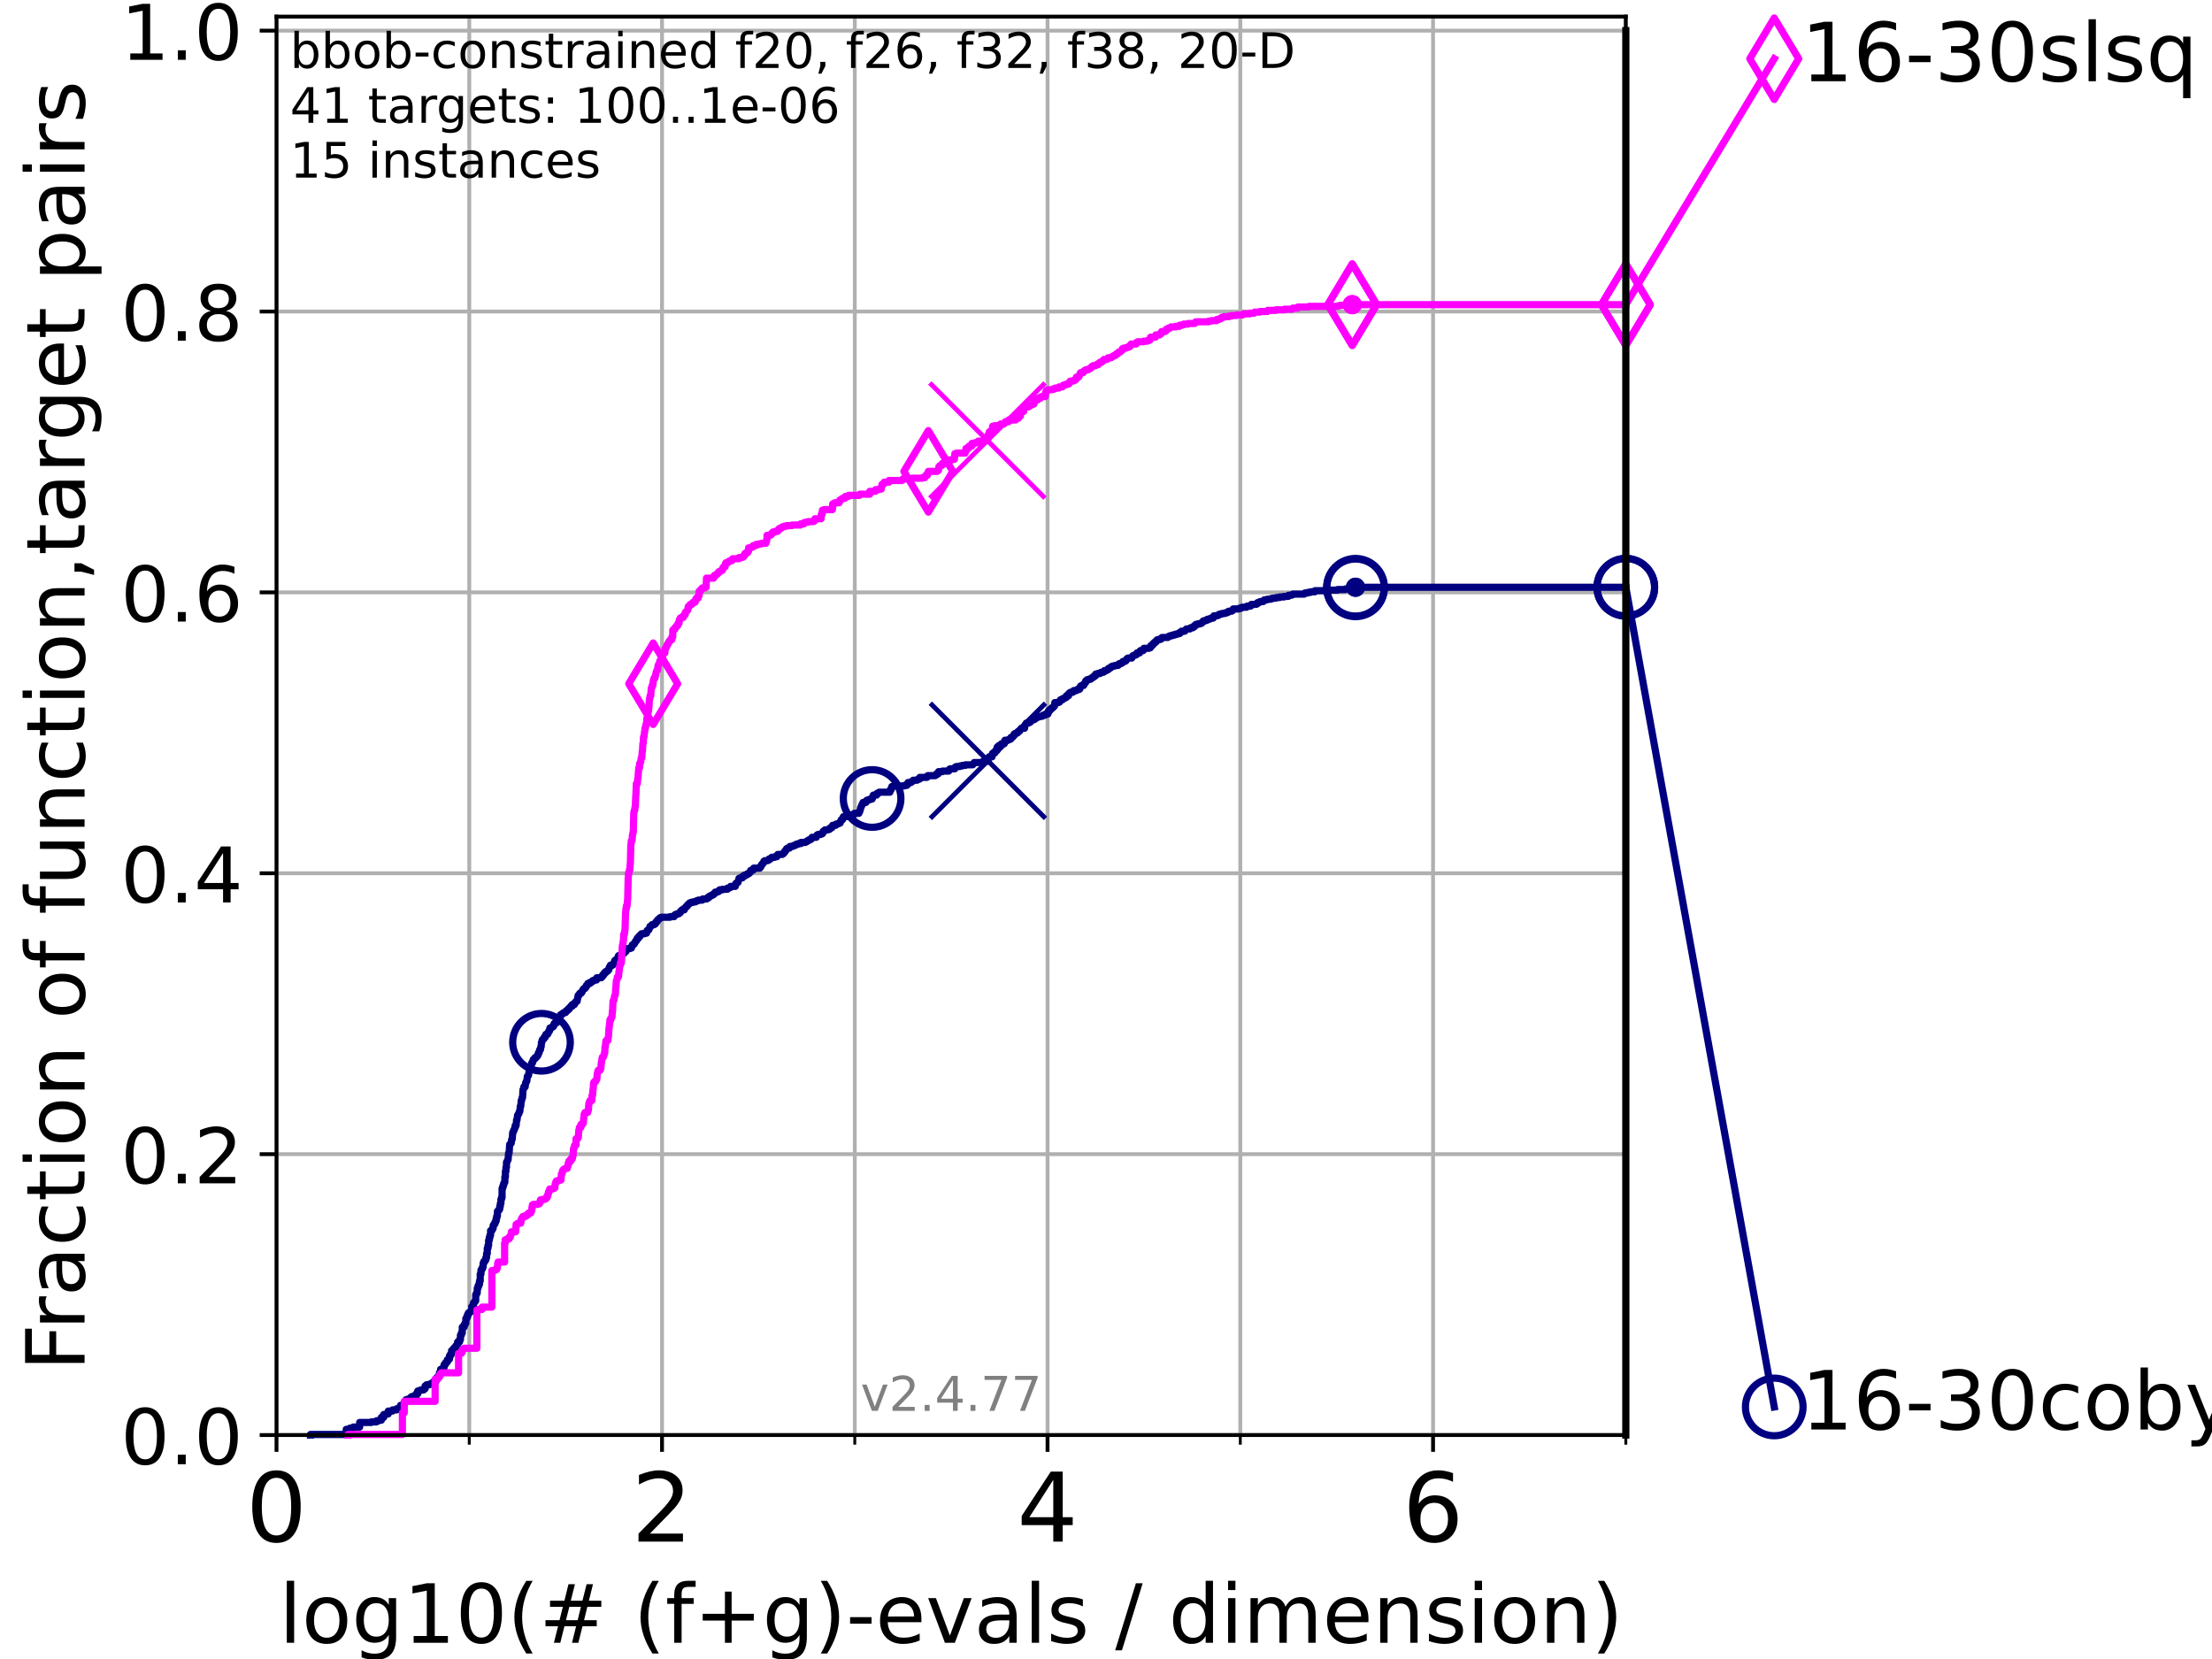<?xml version="1.0" encoding="utf-8" standalone="no"?>
<!DOCTYPE svg PUBLIC "-//W3C//DTD SVG 1.1//EN"
  "http://www.w3.org/Graphics/SVG/1.1/DTD/svg11.dtd">
<!-- Created with matplotlib (https://matplotlib.org/) -->
<svg height="345.6pt" version="1.1" viewBox="0 0 460.8 345.6" width="460.8pt" xmlns="http://www.w3.org/2000/svg" xmlns:xlink="http://www.w3.org/1999/xlink">
 <defs>
  <style type="text/css">*{stroke-linecap:butt;stroke-linejoin:round;}</style>
 </defs>
 <g id="figure_1">
  <g id="patch_1">
   <path d="M 0 345.6 
L 460.8 345.6 
L 460.8 0 
L 0 0 
z
" style="fill:#ffffff;"/>
  </g>
  <g id="axes_1">
   <g id="patch_2">
    <path d="M 57.6 298.944 
L 338.688 298.944 
L 338.688 3.456 
L 57.6 3.456 
z
" style="fill:#ffffff;"/>
   </g>
   <g id="matplotlib.axis_1">
    <g id="xtick_1">
     <g id="line2d_1">
      <path clip-path="url(#pdbfd7443c8)" d="M 57.6 298.944 
L 57.6 3.456 
" style="fill:none;stroke:#b0b0b0;stroke-linecap:square;stroke-width:0.8;"/>
     </g>
     <g id="line2d_2">
      <defs>
       <path d="M 0 0 
L 0 3.5 
" id="m02b1ec349c" style="stroke:#000000;stroke-width:0.8;"/>
      </defs>
      <g>
       <use style="stroke:#000000;stroke-width:0.8;" x="57.6" xlink:href="#m02b1ec349c" y="298.944"/>
      </g>
     </g>
     <g id="text_1">
      <!-- 0 -->
      <g transform="translate(51.237 321.141)scale(0.2 -0.2)">
       <defs>
        <path d="M 31.781 66.406 
Q 24.172 66.406 20.328 58.906 
Q 16.5 51.422 16.5 36.375 
Q 16.5 21.391 20.328 13.891 
Q 24.172 6.391 31.781 6.391 
Q 39.453 6.391 43.281 13.891 
Q 47.125 21.391 47.125 36.375 
Q 47.125 51.422 43.281 58.906 
Q 39.453 66.406 31.781 66.406 
z
M 31.781 74.219 
Q 44.047 74.219 50.516 64.516 
Q 56.984 54.828 56.984 36.375 
Q 56.984 17.969 50.516 8.266 
Q 44.047 -1.422 31.781 -1.422 
Q 19.531 -1.422 13.062 8.266 
Q 6.594 17.969 6.594 36.375 
Q 6.594 54.828 13.062 64.516 
Q 19.531 74.219 31.781 74.219 
z
" id="DejaVuSans-48"/>
       </defs>
       <use xlink:href="#DejaVuSans-48"/>
      </g>
     </g>
    </g>
    <g id="xtick_2">
     <g id="line2d_3">
      <path clip-path="url(#pdbfd7443c8)" d="M 137.911 298.944 
L 137.911 3.456 
" style="fill:none;stroke:#b0b0b0;stroke-linecap:square;stroke-width:0.8;"/>
     </g>
     <g id="line2d_4">
      <g>
       <use style="stroke:#000000;stroke-width:0.8;" x="137.911" xlink:href="#m02b1ec349c" y="298.944"/>
      </g>
     </g>
     <g id="text_2">
      <!-- 2 -->
      <g transform="translate(131.548 321.141)scale(0.2 -0.2)">
       <defs>
        <path d="M 19.188 8.297 
L 53.609 8.297 
L 53.609 0 
L 7.328 0 
L 7.328 8.297 
Q 12.938 14.109 22.625 23.891 
Q 32.328 33.688 34.812 36.531 
Q 39.547 41.844 41.422 45.531 
Q 43.312 49.219 43.312 52.781 
Q 43.312 58.594 39.234 62.25 
Q 35.156 65.922 28.609 65.922 
Q 23.969 65.922 18.812 64.312 
Q 13.672 62.703 7.812 59.422 
L 7.812 69.391 
Q 13.766 71.781 18.938 73 
Q 24.125 74.219 28.422 74.219 
Q 39.75 74.219 46.484 68.547 
Q 53.219 62.891 53.219 53.422 
Q 53.219 48.922 51.531 44.891 
Q 49.859 40.875 45.406 35.406 
Q 44.188 33.984 37.641 27.219 
Q 31.109 20.453 19.188 8.297 
z
" id="DejaVuSans-50"/>
       </defs>
       <use xlink:href="#DejaVuSans-50"/>
      </g>
     </g>
    </g>
    <g id="xtick_3">
     <g id="line2d_5">
      <path clip-path="url(#pdbfd7443c8)" d="M 218.222 298.944 
L 218.222 3.456 
" style="fill:none;stroke:#b0b0b0;stroke-linecap:square;stroke-width:0.8;"/>
     </g>
     <g id="line2d_6">
      <g>
       <use style="stroke:#000000;stroke-width:0.8;" x="218.222" xlink:href="#m02b1ec349c" y="298.944"/>
      </g>
     </g>
     <g id="text_3">
      <!-- 4 -->
      <g transform="translate(211.859 321.141)scale(0.2 -0.2)">
       <defs>
        <path d="M 37.797 64.312 
L 12.891 25.391 
L 37.797 25.391 
z
M 35.203 72.906 
L 47.609 72.906 
L 47.609 25.391 
L 58.016 25.391 
L 58.016 17.188 
L 47.609 17.188 
L 47.609 0 
L 37.797 0 
L 37.797 17.188 
L 4.891 17.188 
L 4.891 26.703 
z
" id="DejaVuSans-52"/>
       </defs>
       <use xlink:href="#DejaVuSans-52"/>
      </g>
     </g>
    </g>
    <g id="xtick_4">
     <g id="line2d_7">
      <path clip-path="url(#pdbfd7443c8)" d="M 298.533 298.944 
L 298.533 3.456 
" style="fill:none;stroke:#b0b0b0;stroke-linecap:square;stroke-width:0.8;"/>
     </g>
     <g id="line2d_8">
      <g>
       <use style="stroke:#000000;stroke-width:0.8;" x="298.533" xlink:href="#m02b1ec349c" y="298.944"/>
      </g>
     </g>
     <g id="text_4">
      <!-- 6 -->
      <g transform="translate(292.17 321.141)scale(0.2 -0.2)">
       <defs>
        <path d="M 33.016 40.375 
Q 26.375 40.375 22.484 35.828 
Q 18.609 31.297 18.609 23.391 
Q 18.609 15.531 22.484 10.953 
Q 26.375 6.391 33.016 6.391 
Q 39.656 6.391 43.531 10.953 
Q 47.406 15.531 47.406 23.391 
Q 47.406 31.297 43.531 35.828 
Q 39.656 40.375 33.016 40.375 
z
M 52.594 71.297 
L 52.594 62.312 
Q 48.875 64.062 45.094 64.984 
Q 41.312 65.922 37.594 65.922 
Q 27.828 65.922 22.672 59.328 
Q 17.531 52.734 16.797 39.406 
Q 19.672 43.656 24.016 45.922 
Q 28.375 48.188 33.594 48.188 
Q 44.578 48.188 50.953 41.516 
Q 57.328 34.859 57.328 23.391 
Q 57.328 12.156 50.688 5.359 
Q 44.047 -1.422 33.016 -1.422 
Q 20.359 -1.422 13.672 8.266 
Q 6.984 17.969 6.984 36.375 
Q 6.984 53.656 15.188 63.938 
Q 23.391 74.219 37.203 74.219 
Q 40.922 74.219 44.703 73.484 
Q 48.484 72.75 52.594 71.297 
z
" id="DejaVuSans-54"/>
       </defs>
       <use xlink:href="#DejaVuSans-54"/>
      </g>
     </g>
    </g>
    <g id="xtick_5">
     <g id="line2d_9">
      <path clip-path="url(#pdbfd7443c8)" d="M 97.755 298.944 
L 97.755 3.456 
" style="fill:none;stroke:#b0b0b0;stroke-linecap:square;stroke-width:0.8;"/>
     </g>
     <g id="line2d_10">
      <defs>
       <path d="M 0 0 
L 0 2 
" id="ma13e622829" style="stroke:#000000;stroke-width:0.6;"/>
      </defs>
      <g>
       <use style="stroke:#000000;stroke-width:0.6;" x="97.755" xlink:href="#ma13e622829" y="298.944"/>
      </g>
     </g>
    </g>
    <g id="xtick_6">
     <g id="line2d_11">
      <path clip-path="url(#pdbfd7443c8)" d="M 178.066 298.944 
L 178.066 3.456 
" style="fill:none;stroke:#b0b0b0;stroke-linecap:square;stroke-width:0.8;"/>
     </g>
     <g id="line2d_12">
      <g>
       <use style="stroke:#000000;stroke-width:0.6;" x="178.066" xlink:href="#ma13e622829" y="298.944"/>
      </g>
     </g>
    </g>
    <g id="xtick_7">
     <g id="line2d_13">
      <path clip-path="url(#pdbfd7443c8)" d="M 258.377 298.944 
L 258.377 3.456 
" style="fill:none;stroke:#b0b0b0;stroke-linecap:square;stroke-width:0.8;"/>
     </g>
     <g id="line2d_14">
      <g>
       <use style="stroke:#000000;stroke-width:0.6;" x="258.377" xlink:href="#ma13e622829" y="298.944"/>
      </g>
     </g>
    </g>
    <g id="xtick_8">
     <g id="line2d_15">
      <path clip-path="url(#pdbfd7443c8)" d="M 338.688 298.944 
L 338.688 3.456 
" style="fill:none;stroke:#b0b0b0;stroke-linecap:square;stroke-width:0.8;"/>
     </g>
     <g id="line2d_16">
      <g>
       <use style="stroke:#000000;stroke-width:0.6;" x="338.688" xlink:href="#ma13e622829" y="298.944"/>
      </g>
     </g>
    </g>
    <g id="text_5">
     <!-- log10(# (f+g)-evals / dimension) -->
     <g transform="translate(58.145 342.218)scale(0.17 -0.17)">
      <defs>
       <path d="M 9.422 75.984 
L 18.406 75.984 
L 18.406 0 
L 9.422 0 
z
" id="DejaVuSans-108"/>
       <path d="M 30.609 48.391 
Q 23.391 48.391 19.188 42.75 
Q 14.984 37.109 14.984 27.297 
Q 14.984 17.484 19.156 11.844 
Q 23.344 6.203 30.609 6.203 
Q 37.797 6.203 41.984 11.859 
Q 46.188 17.531 46.188 27.297 
Q 46.188 37.016 41.984 42.703 
Q 37.797 48.391 30.609 48.391 
z
M 30.609 56 
Q 42.328 56 49.016 48.375 
Q 55.719 40.766 55.719 27.297 
Q 55.719 13.875 49.016 6.219 
Q 42.328 -1.422 30.609 -1.422 
Q 18.844 -1.422 12.172 6.219 
Q 5.516 13.875 5.516 27.297 
Q 5.516 40.766 12.172 48.375 
Q 18.844 56 30.609 56 
z
" id="DejaVuSans-111"/>
       <path d="M 45.406 27.984 
Q 45.406 37.75 41.375 43.109 
Q 37.359 48.484 30.078 48.484 
Q 22.859 48.484 18.828 43.109 
Q 14.797 37.75 14.797 27.984 
Q 14.797 18.266 18.828 12.891 
Q 22.859 7.516 30.078 7.516 
Q 37.359 7.516 41.375 12.891 
Q 45.406 18.266 45.406 27.984 
z
M 54.391 6.781 
Q 54.391 -7.172 48.188 -13.984 
Q 42 -20.797 29.203 -20.797 
Q 24.469 -20.797 20.266 -20.094 
Q 16.062 -19.391 12.109 -17.922 
L 12.109 -9.188 
Q 16.062 -11.328 19.922 -12.344 
Q 23.781 -13.375 27.781 -13.375 
Q 36.625 -13.375 41.016 -8.766 
Q 45.406 -4.156 45.406 5.172 
L 45.406 9.625 
Q 42.625 4.781 38.281 2.391 
Q 33.938 0 27.875 0 
Q 17.828 0 11.672 7.656 
Q 5.516 15.328 5.516 27.984 
Q 5.516 40.672 11.672 48.328 
Q 17.828 56 27.875 56 
Q 33.938 56 38.281 53.609 
Q 42.625 51.219 45.406 46.391 
L 45.406 54.688 
L 54.391 54.688 
z
" id="DejaVuSans-103"/>
       <path d="M 12.406 8.297 
L 28.516 8.297 
L 28.516 63.922 
L 10.984 60.406 
L 10.984 69.391 
L 28.422 72.906 
L 38.281 72.906 
L 38.281 8.297 
L 54.391 8.297 
L 54.391 0 
L 12.406 0 
z
" id="DejaVuSans-49"/>
       <path d="M 31 75.875 
Q 24.469 64.656 21.281 53.656 
Q 18.109 42.672 18.109 31.391 
Q 18.109 20.125 21.312 9.062 
Q 24.516 -2 31 -13.188 
L 23.188 -13.188 
Q 15.875 -1.703 12.234 9.375 
Q 8.594 20.453 8.594 31.391 
Q 8.594 42.281 12.203 53.312 
Q 15.828 64.359 23.188 75.875 
z
" id="DejaVuSans-40"/>
       <path d="M 51.125 44 
L 36.922 44 
L 32.812 27.688 
L 47.125 27.688 
z
M 43.797 71.781 
L 38.719 51.516 
L 52.984 51.516 
L 58.109 71.781 
L 65.922 71.781 
L 60.891 51.516 
L 76.125 51.516 
L 76.125 44 
L 58.984 44 
L 54.984 27.688 
L 70.516 27.688 
L 70.516 20.219 
L 53.078 20.219 
L 48 0 
L 40.188 0 
L 45.219 20.219 
L 30.906 20.219 
L 25.875 0 
L 18.016 0 
L 23.094 20.219 
L 7.719 20.219 
L 7.719 27.688 
L 24.906 27.688 
L 29 44 
L 13.281 44 
L 13.281 51.516 
L 30.906 51.516 
L 35.891 71.781 
z
" id="DejaVuSans-35"/>
       <path id="DejaVuSans-32"/>
       <path d="M 37.109 75.984 
L 37.109 68.5 
L 28.516 68.5 
Q 23.688 68.5 21.797 66.547 
Q 19.922 64.594 19.922 59.516 
L 19.922 54.688 
L 34.719 54.688 
L 34.719 47.703 
L 19.922 47.703 
L 19.922 0 
L 10.891 0 
L 10.891 47.703 
L 2.297 47.703 
L 2.297 54.688 
L 10.891 54.688 
L 10.891 58.5 
Q 10.891 67.625 15.141 71.797 
Q 19.391 75.984 28.609 75.984 
z
" id="DejaVuSans-102"/>
       <path d="M 46 62.703 
L 46 35.5 
L 73.188 35.5 
L 73.188 27.203 
L 46 27.203 
L 46 0 
L 37.797 0 
L 37.797 27.203 
L 10.594 27.203 
L 10.594 35.5 
L 37.797 35.5 
L 37.797 62.703 
z
" id="DejaVuSans-43"/>
       <path d="M 8.016 75.875 
L 15.828 75.875 
Q 23.141 64.359 26.781 53.312 
Q 30.422 42.281 30.422 31.391 
Q 30.422 20.453 26.781 9.375 
Q 23.141 -1.703 15.828 -13.188 
L 8.016 -13.188 
Q 14.5 -2 17.703 9.062 
Q 20.906 20.125 20.906 31.391 
Q 20.906 42.672 17.703 53.656 
Q 14.5 64.656 8.016 75.875 
z
" id="DejaVuSans-41"/>
       <path d="M 4.891 31.391 
L 31.203 31.391 
L 31.203 23.391 
L 4.891 23.391 
z
" id="DejaVuSans-45"/>
       <path d="M 56.203 29.594 
L 56.203 25.203 
L 14.891 25.203 
Q 15.484 15.922 20.484 11.062 
Q 25.484 6.203 34.422 6.203 
Q 39.594 6.203 44.453 7.469 
Q 49.312 8.734 54.109 11.281 
L 54.109 2.781 
Q 49.266 0.734 44.188 -0.344 
Q 39.109 -1.422 33.891 -1.422 
Q 20.797 -1.422 13.156 6.188 
Q 5.516 13.812 5.516 26.812 
Q 5.516 40.234 12.766 48.109 
Q 20.016 56 32.328 56 
Q 43.359 56 49.781 48.891 
Q 56.203 41.797 56.203 29.594 
z
M 47.219 32.234 
Q 47.125 39.594 43.094 43.984 
Q 39.062 48.391 32.422 48.391 
Q 24.906 48.391 20.391 44.141 
Q 15.875 39.891 15.188 32.172 
z
" id="DejaVuSans-101"/>
       <path d="M 2.984 54.688 
L 12.5 54.688 
L 29.594 8.797 
L 46.688 54.688 
L 56.203 54.688 
L 35.688 0 
L 23.484 0 
z
" id="DejaVuSans-118"/>
       <path d="M 34.281 27.484 
Q 23.391 27.484 19.188 25 
Q 14.984 22.516 14.984 16.5 
Q 14.984 11.719 18.141 8.906 
Q 21.297 6.109 26.703 6.109 
Q 34.188 6.109 38.703 11.406 
Q 43.219 16.703 43.219 25.484 
L 43.219 27.484 
z
M 52.203 31.203 
L 52.203 0 
L 43.219 0 
L 43.219 8.297 
Q 40.141 3.328 35.547 0.953 
Q 30.953 -1.422 24.312 -1.422 
Q 15.922 -1.422 10.953 3.297 
Q 6 8.016 6 15.922 
Q 6 25.141 12.172 29.828 
Q 18.359 34.516 30.609 34.516 
L 43.219 34.516 
L 43.219 35.406 
Q 43.219 41.609 39.141 45 
Q 35.062 48.391 27.688 48.391 
Q 23 48.391 18.547 47.266 
Q 14.109 46.141 10.016 43.891 
L 10.016 52.203 
Q 14.938 54.109 19.578 55.047 
Q 24.219 56 28.609 56 
Q 40.484 56 46.344 49.844 
Q 52.203 43.703 52.203 31.203 
z
" id="DejaVuSans-97"/>
       <path d="M 44.281 53.078 
L 44.281 44.578 
Q 40.484 46.531 36.375 47.5 
Q 32.281 48.484 27.875 48.484 
Q 21.188 48.484 17.844 46.438 
Q 14.5 44.391 14.5 40.281 
Q 14.5 37.156 16.891 35.375 
Q 19.281 33.594 26.516 31.984 
L 29.594 31.297 
Q 39.156 29.25 43.188 25.516 
Q 47.219 21.781 47.219 15.094 
Q 47.219 7.469 41.188 3.016 
Q 35.156 -1.422 24.609 -1.422 
Q 20.219 -1.422 15.453 -0.562 
Q 10.688 0.297 5.422 2 
L 5.422 11.281 
Q 10.406 8.688 15.234 7.391 
Q 20.062 6.109 24.812 6.109 
Q 31.156 6.109 34.562 8.281 
Q 37.984 10.453 37.984 14.406 
Q 37.984 18.062 35.516 20.016 
Q 33.062 21.969 24.703 23.781 
L 21.578 24.516 
Q 13.234 26.266 9.516 29.906 
Q 5.812 33.547 5.812 39.891 
Q 5.812 47.609 11.281 51.797 
Q 16.75 56 26.812 56 
Q 31.781 56 36.172 55.266 
Q 40.578 54.547 44.281 53.078 
z
" id="DejaVuSans-115"/>
       <path d="M 25.391 72.906 
L 33.688 72.906 
L 8.297 -9.281 
L 0 -9.281 
z
" id="DejaVuSans-47"/>
       <path d="M 45.406 46.391 
L 45.406 75.984 
L 54.391 75.984 
L 54.391 0 
L 45.406 0 
L 45.406 8.203 
Q 42.578 3.328 38.25 0.953 
Q 33.938 -1.422 27.875 -1.422 
Q 17.969 -1.422 11.734 6.484 
Q 5.516 14.406 5.516 27.297 
Q 5.516 40.188 11.734 48.094 
Q 17.969 56 27.875 56 
Q 33.938 56 38.25 53.625 
Q 42.578 51.266 45.406 46.391 
z
M 14.797 27.297 
Q 14.797 17.391 18.875 11.75 
Q 22.953 6.109 30.078 6.109 
Q 37.203 6.109 41.297 11.75 
Q 45.406 17.391 45.406 27.297 
Q 45.406 37.203 41.297 42.844 
Q 37.203 48.484 30.078 48.484 
Q 22.953 48.484 18.875 42.844 
Q 14.797 37.203 14.797 27.297 
z
" id="DejaVuSans-100"/>
       <path d="M 9.422 54.688 
L 18.406 54.688 
L 18.406 0 
L 9.422 0 
z
M 9.422 75.984 
L 18.406 75.984 
L 18.406 64.594 
L 9.422 64.594 
z
" id="DejaVuSans-105"/>
       <path d="M 52 44.188 
Q 55.375 50.25 60.062 53.125 
Q 64.75 56 71.094 56 
Q 79.641 56 84.281 50.016 
Q 88.922 44.047 88.922 33.016 
L 88.922 0 
L 79.891 0 
L 79.891 32.719 
Q 79.891 40.578 77.094 44.375 
Q 74.312 48.188 68.609 48.188 
Q 61.625 48.188 57.562 43.547 
Q 53.516 38.922 53.516 30.906 
L 53.516 0 
L 44.484 0 
L 44.484 32.719 
Q 44.484 40.625 41.703 44.406 
Q 38.922 48.188 33.109 48.188 
Q 26.219 48.188 22.156 43.531 
Q 18.109 38.875 18.109 30.906 
L 18.109 0 
L 9.078 0 
L 9.078 54.688 
L 18.109 54.688 
L 18.109 46.188 
Q 21.188 51.219 25.484 53.609 
Q 29.781 56 35.688 56 
Q 41.656 56 45.828 52.969 
Q 50 49.953 52 44.188 
z
" id="DejaVuSans-109"/>
       <path d="M 54.891 33.016 
L 54.891 0 
L 45.906 0 
L 45.906 32.719 
Q 45.906 40.484 42.875 44.328 
Q 39.844 48.188 33.797 48.188 
Q 26.516 48.188 22.312 43.547 
Q 18.109 38.922 18.109 30.906 
L 18.109 0 
L 9.078 0 
L 9.078 54.688 
L 18.109 54.688 
L 18.109 46.188 
Q 21.344 51.125 25.703 53.562 
Q 30.078 56 35.797 56 
Q 45.219 56 50.047 50.172 
Q 54.891 44.344 54.891 33.016 
z
" id="DejaVuSans-110"/>
      </defs>
      <use xlink:href="#DejaVuSans-108"/>
      <use x="27.783" xlink:href="#DejaVuSans-111"/>
      <use x="88.965" xlink:href="#DejaVuSans-103"/>
      <use x="152.441" xlink:href="#DejaVuSans-49"/>
      <use x="216.064" xlink:href="#DejaVuSans-48"/>
      <use x="279.688" xlink:href="#DejaVuSans-40"/>
      <use x="318.701" xlink:href="#DejaVuSans-35"/>
      <use x="402.49" xlink:href="#DejaVuSans-32"/>
      <use x="434.277" xlink:href="#DejaVuSans-40"/>
      <use x="473.291" xlink:href="#DejaVuSans-102"/>
      <use x="508.496" xlink:href="#DejaVuSans-43"/>
      <use x="592.285" xlink:href="#DejaVuSans-103"/>
      <use x="655.762" xlink:href="#DejaVuSans-41"/>
      <use x="694.775" xlink:href="#DejaVuSans-45"/>
      <use x="730.859" xlink:href="#DejaVuSans-101"/>
      <use x="792.383" xlink:href="#DejaVuSans-118"/>
      <use x="851.562" xlink:href="#DejaVuSans-97"/>
      <use x="912.842" xlink:href="#DejaVuSans-108"/>
      <use x="940.625" xlink:href="#DejaVuSans-115"/>
      <use x="992.725" xlink:href="#DejaVuSans-32"/>
      <use x="1024.512" xlink:href="#DejaVuSans-47"/>
      <use x="1058.203" xlink:href="#DejaVuSans-32"/>
      <use x="1089.99" xlink:href="#DejaVuSans-100"/>
      <use x="1153.467" xlink:href="#DejaVuSans-105"/>
      <use x="1181.25" xlink:href="#DejaVuSans-109"/>
      <use x="1278.662" xlink:href="#DejaVuSans-101"/>
      <use x="1340.186" xlink:href="#DejaVuSans-110"/>
      <use x="1403.564" xlink:href="#DejaVuSans-115"/>
      <use x="1455.664" xlink:href="#DejaVuSans-105"/>
      <use x="1483.447" xlink:href="#DejaVuSans-111"/>
      <use x="1544.629" xlink:href="#DejaVuSans-110"/>
      <use x="1608.008" xlink:href="#DejaVuSans-41"/>
     </g>
    </g>
   </g>
   <g id="matplotlib.axis_2">
    <g id="ytick_1">
     <g id="line2d_17">
      <path clip-path="url(#pdbfd7443c8)" d="M 57.6 298.944 
L 338.688 298.944 
" style="fill:none;stroke:#b0b0b0;stroke-linecap:square;stroke-width:0.8;"/>
     </g>
     <g id="line2d_18">
      <defs>
       <path d="M 0 0 
L -3.5 0 
" id="md748d2d70f" style="stroke:#000000;stroke-width:0.8;"/>
      </defs>
      <g>
       <use style="stroke:#000000;stroke-width:0.8;" x="57.6" xlink:href="#md748d2d70f" y="298.944"/>
      </g>
     </g>
     <g id="text_6">
      <!-- 0.0 -->
      <g transform="translate(25.155 305.023)scale(0.16 -0.16)">
       <defs>
        <path d="M 10.688 12.406 
L 21 12.406 
L 21 0 
L 10.688 0 
z
" id="DejaVuSans-46"/>
       </defs>
       <use xlink:href="#DejaVuSans-48"/>
       <use x="63.623" xlink:href="#DejaVuSans-46"/>
       <use x="95.41" xlink:href="#DejaVuSans-48"/>
      </g>
     </g>
    </g>
    <g id="ytick_2">
     <g id="line2d_19">
      <path clip-path="url(#pdbfd7443c8)" d="M 57.6 240.432 
L 338.688 240.432 
" style="fill:none;stroke:#b0b0b0;stroke-linecap:square;stroke-width:0.8;"/>
     </g>
     <g id="line2d_20">
      <g>
       <use style="stroke:#000000;stroke-width:0.8;" x="57.6" xlink:href="#md748d2d70f" y="240.432"/>
      </g>
     </g>
     <g id="text_7">
      <!-- 0.2 -->
      <g transform="translate(25.155 246.51)scale(0.16 -0.16)">
       <use xlink:href="#DejaVuSans-48"/>
       <use x="63.623" xlink:href="#DejaVuSans-46"/>
       <use x="95.41" xlink:href="#DejaVuSans-50"/>
      </g>
     </g>
    </g>
    <g id="ytick_3">
     <g id="line2d_21">
      <path clip-path="url(#pdbfd7443c8)" d="M 57.6 181.919 
L 338.688 181.919 
" style="fill:none;stroke:#b0b0b0;stroke-linecap:square;stroke-width:0.8;"/>
     </g>
     <g id="line2d_22">
      <g>
       <use style="stroke:#000000;stroke-width:0.8;" x="57.6" xlink:href="#md748d2d70f" y="181.919"/>
      </g>
     </g>
     <g id="text_8">
      <!-- 0.4 -->
      <g transform="translate(25.155 187.998)scale(0.16 -0.16)">
       <use xlink:href="#DejaVuSans-48"/>
       <use x="63.623" xlink:href="#DejaVuSans-46"/>
       <use x="95.41" xlink:href="#DejaVuSans-52"/>
      </g>
     </g>
    </g>
    <g id="ytick_4">
     <g id="line2d_23">
      <path clip-path="url(#pdbfd7443c8)" d="M 57.6 123.407 
L 338.688 123.407 
" style="fill:none;stroke:#b0b0b0;stroke-linecap:square;stroke-width:0.8;"/>
     </g>
     <g id="line2d_24">
      <g>
       <use style="stroke:#000000;stroke-width:0.8;" x="57.6" xlink:href="#md748d2d70f" y="123.407"/>
      </g>
     </g>
     <g id="text_9">
      <!-- 0.6 -->
      <g transform="translate(25.155 129.485)scale(0.16 -0.16)">
       <use xlink:href="#DejaVuSans-48"/>
       <use x="63.623" xlink:href="#DejaVuSans-46"/>
       <use x="95.41" xlink:href="#DejaVuSans-54"/>
      </g>
     </g>
    </g>
    <g id="ytick_5">
     <g id="line2d_25">
      <path clip-path="url(#pdbfd7443c8)" d="M 57.6 64.894 
L 338.688 64.894 
" style="fill:none;stroke:#b0b0b0;stroke-linecap:square;stroke-width:0.8;"/>
     </g>
     <g id="line2d_26">
      <g>
       <use style="stroke:#000000;stroke-width:0.8;" x="57.6" xlink:href="#md748d2d70f" y="64.894"/>
      </g>
     </g>
     <g id="text_10">
      <!-- 0.8 -->
      <g transform="translate(25.155 70.973)scale(0.16 -0.16)">
       <defs>
        <path d="M 31.781 34.625 
Q 24.75 34.625 20.719 30.859 
Q 16.703 27.094 16.703 20.516 
Q 16.703 13.922 20.719 10.156 
Q 24.75 6.391 31.781 6.391 
Q 38.812 6.391 42.859 10.172 
Q 46.922 13.969 46.922 20.516 
Q 46.922 27.094 42.891 30.859 
Q 38.875 34.625 31.781 34.625 
z
M 21.922 38.812 
Q 15.578 40.375 12.031 44.719 
Q 8.5 49.078 8.5 55.328 
Q 8.5 64.062 14.719 69.141 
Q 20.953 74.219 31.781 74.219 
Q 42.672 74.219 48.875 69.141 
Q 55.078 64.062 55.078 55.328 
Q 55.078 49.078 51.531 44.719 
Q 48 40.375 41.703 38.812 
Q 48.828 37.156 52.797 32.312 
Q 56.781 27.484 56.781 20.516 
Q 56.781 9.906 50.312 4.234 
Q 43.844 -1.422 31.781 -1.422 
Q 19.734 -1.422 13.25 4.234 
Q 6.781 9.906 6.781 20.516 
Q 6.781 27.484 10.781 32.312 
Q 14.797 37.156 21.922 38.812 
z
M 18.312 54.391 
Q 18.312 48.734 21.844 45.562 
Q 25.391 42.391 31.781 42.391 
Q 38.141 42.391 41.719 45.562 
Q 45.312 48.734 45.312 54.391 
Q 45.312 60.062 41.719 63.234 
Q 38.141 66.406 31.781 66.406 
Q 25.391 66.406 21.844 63.234 
Q 18.312 60.062 18.312 54.391 
z
" id="DejaVuSans-56"/>
       </defs>
       <use xlink:href="#DejaVuSans-48"/>
       <use x="63.623" xlink:href="#DejaVuSans-46"/>
       <use x="95.41" xlink:href="#DejaVuSans-56"/>
      </g>
     </g>
    </g>
    <g id="ytick_6">
     <g id="line2d_27">
      <path clip-path="url(#pdbfd7443c8)" d="M 57.6 6.382 
L 338.688 6.382 
" style="fill:none;stroke:#b0b0b0;stroke-linecap:square;stroke-width:0.8;"/>
     </g>
     <g id="line2d_28">
      <g>
       <use style="stroke:#000000;stroke-width:0.8;" x="57.6" xlink:href="#md748d2d70f" y="6.382"/>
      </g>
     </g>
     <g id="text_11">
      <!-- 1.0 -->
      <g transform="translate(25.155 12.46)scale(0.16 -0.16)">
       <use xlink:href="#DejaVuSans-49"/>
       <use x="63.623" xlink:href="#DejaVuSans-46"/>
       <use x="95.41" xlink:href="#DejaVuSans-48"/>
      </g>
     </g>
    </g>
    <g id="text_12">
     <!-- Fraction of function,target pairs -->
     <g transform="translate(17.62 285.585)rotate(-90)scale(0.17 -0.17)">
      <defs>
       <path d="M 9.812 72.906 
L 51.703 72.906 
L 51.703 64.594 
L 19.672 64.594 
L 19.672 43.109 
L 48.578 43.109 
L 48.578 34.812 
L 19.672 34.812 
L 19.672 0 
L 9.812 0 
z
" id="DejaVuSans-70"/>
       <path d="M 41.109 46.297 
Q 39.594 47.172 37.812 47.578 
Q 36.031 48 33.891 48 
Q 26.266 48 22.188 43.047 
Q 18.109 38.094 18.109 28.812 
L 18.109 0 
L 9.078 0 
L 9.078 54.688 
L 18.109 54.688 
L 18.109 46.188 
Q 20.953 51.172 25.484 53.578 
Q 30.031 56 36.531 56 
Q 37.453 56 38.578 55.875 
Q 39.703 55.766 41.062 55.516 
z
" id="DejaVuSans-114"/>
       <path d="M 48.781 52.594 
L 48.781 44.188 
Q 44.969 46.297 41.141 47.344 
Q 37.312 48.391 33.406 48.391 
Q 24.656 48.391 19.812 42.844 
Q 14.984 37.312 14.984 27.297 
Q 14.984 17.281 19.812 11.734 
Q 24.656 6.203 33.406 6.203 
Q 37.312 6.203 41.141 7.25 
Q 44.969 8.297 48.781 10.406 
L 48.781 2.094 
Q 45.016 0.344 40.984 -0.531 
Q 36.969 -1.422 32.422 -1.422 
Q 20.062 -1.422 12.781 6.344 
Q 5.516 14.109 5.516 27.297 
Q 5.516 40.672 12.859 48.328 
Q 20.219 56 33.016 56 
Q 37.156 56 41.109 55.141 
Q 45.062 54.297 48.781 52.594 
z
" id="DejaVuSans-99"/>
       <path d="M 18.312 70.219 
L 18.312 54.688 
L 36.812 54.688 
L 36.812 47.703 
L 18.312 47.703 
L 18.312 18.016 
Q 18.312 11.328 20.141 9.422 
Q 21.969 7.516 27.594 7.516 
L 36.812 7.516 
L 36.812 0 
L 27.594 0 
Q 17.188 0 13.234 3.875 
Q 9.281 7.766 9.281 18.016 
L 9.281 47.703 
L 2.688 47.703 
L 2.688 54.688 
L 9.281 54.688 
L 9.281 70.219 
z
" id="DejaVuSans-116"/>
       <path d="M 8.5 21.578 
L 8.5 54.688 
L 17.484 54.688 
L 17.484 21.922 
Q 17.484 14.156 20.5 10.266 
Q 23.531 6.391 29.594 6.391 
Q 36.859 6.391 41.078 11.031 
Q 45.312 15.672 45.312 23.688 
L 45.312 54.688 
L 54.297 54.688 
L 54.297 0 
L 45.312 0 
L 45.312 8.406 
Q 42.047 3.422 37.719 1 
Q 33.406 -1.422 27.688 -1.422 
Q 18.266 -1.422 13.375 4.438 
Q 8.5 10.297 8.5 21.578 
z
M 31.109 56 
z
" id="DejaVuSans-117"/>
       <path d="M 11.719 12.406 
L 22.016 12.406 
L 22.016 4 
L 14.016 -11.625 
L 7.719 -11.625 
L 11.719 4 
z
" id="DejaVuSans-44"/>
       <path d="M 18.109 8.203 
L 18.109 -20.797 
L 9.078 -20.797 
L 9.078 54.688 
L 18.109 54.688 
L 18.109 46.391 
Q 20.953 51.266 25.266 53.625 
Q 29.594 56 35.594 56 
Q 45.562 56 51.781 48.094 
Q 58.016 40.188 58.016 27.297 
Q 58.016 14.406 51.781 6.484 
Q 45.562 -1.422 35.594 -1.422 
Q 29.594 -1.422 25.266 0.953 
Q 20.953 3.328 18.109 8.203 
z
M 48.688 27.297 
Q 48.688 37.203 44.609 42.844 
Q 40.531 48.484 33.406 48.484 
Q 26.266 48.484 22.188 42.844 
Q 18.109 37.203 18.109 27.297 
Q 18.109 17.391 22.188 11.75 
Q 26.266 6.109 33.406 6.109 
Q 40.531 6.109 44.609 11.75 
Q 48.688 17.391 48.688 27.297 
z
" id="DejaVuSans-112"/>
      </defs>
      <use xlink:href="#DejaVuSans-70"/>
      <use x="50.27" xlink:href="#DejaVuSans-114"/>
      <use x="91.383" xlink:href="#DejaVuSans-97"/>
      <use x="152.662" xlink:href="#DejaVuSans-99"/>
      <use x="207.643" xlink:href="#DejaVuSans-116"/>
      <use x="246.852" xlink:href="#DejaVuSans-105"/>
      <use x="274.635" xlink:href="#DejaVuSans-111"/>
      <use x="335.816" xlink:href="#DejaVuSans-110"/>
      <use x="399.195" xlink:href="#DejaVuSans-32"/>
      <use x="430.982" xlink:href="#DejaVuSans-111"/>
      <use x="492.164" xlink:href="#DejaVuSans-102"/>
      <use x="527.369" xlink:href="#DejaVuSans-32"/>
      <use x="559.156" xlink:href="#DejaVuSans-102"/>
      <use x="594.361" xlink:href="#DejaVuSans-117"/>
      <use x="657.74" xlink:href="#DejaVuSans-110"/>
      <use x="721.119" xlink:href="#DejaVuSans-99"/>
      <use x="776.1" xlink:href="#DejaVuSans-116"/>
      <use x="815.309" xlink:href="#DejaVuSans-105"/>
      <use x="843.092" xlink:href="#DejaVuSans-111"/>
      <use x="904.273" xlink:href="#DejaVuSans-110"/>
      <use x="967.652" xlink:href="#DejaVuSans-44"/>
      <use x="999.439" xlink:href="#DejaVuSans-116"/>
      <use x="1038.648" xlink:href="#DejaVuSans-97"/>
      <use x="1099.928" xlink:href="#DejaVuSans-114"/>
      <use x="1139.291" xlink:href="#DejaVuSans-103"/>
      <use x="1202.768" xlink:href="#DejaVuSans-101"/>
      <use x="1264.291" xlink:href="#DejaVuSans-116"/>
      <use x="1303.5" xlink:href="#DejaVuSans-32"/>
      <use x="1335.287" xlink:href="#DejaVuSans-112"/>
      <use x="1398.764" xlink:href="#DejaVuSans-97"/>
      <use x="1460.043" xlink:href="#DejaVuSans-105"/>
      <use x="1487.826" xlink:href="#DejaVuSans-114"/>
      <use x="1528.939" xlink:href="#DejaVuSans-115"/>
     </g>
    </g>
   </g>
   <g id="line2d_29">
    <defs>
     <path d="M 0 1.5 
C 0.398 1.5 0.779 1.342 1.061 1.061 
C 1.342 0.779 1.5 0.398 1.5 0 
C 1.5 -0.398 1.342 -0.779 1.061 -1.061 
C 0.779 -1.342 0.398 -1.5 0 -1.5 
C -0.398 -1.5 -0.779 -1.342 -1.061 -1.061 
C -1.342 -0.779 -1.5 -0.398 -1.5 0 
C -1.5 0.398 -1.342 0.779 -1.061 1.061 
C -0.779 1.342 -0.398 1.5 0 1.5 
z
" id="mf6eba2e138" style="stroke:#000080;"/>
    </defs>
    <g>
     <use style="fill:#000080;stroke:#000080;" x="282.38" xlink:href="#mf6eba2e138" y="122.336"/>
     <use style="fill:#000080;stroke:#000080;" x="282.38" xlink:href="#mf6eba2e138" y="122.336"/>
    </g>
   </g>
   <g id="line2d_30">
    <path d="M 64.671 298.944 
L 64.671 298.825 
L 72.125 298.825 
L 72.125 297.755 
L 72.868 297.755 
L 72.868 297.517 
L 73.579 297.517 
L 73.579 297.279 
L 74.922 297.279 
L 74.922 296.328 
L 77.331 296.328 
L 77.331 296.209 
L 78.421 296.209 
L 78.421 295.971 
L 78.942 295.971 
L 78.942 295.852 
L 79.447 295.852 
L 79.447 295.257 
L 79.939 295.257 
L 79.939 294.663 
L 80.416 294.663 
L 80.416 294.544 
L 80.881 294.544 
L 80.881 293.949 
L 81.776 293.949 
L 81.776 293.711 
L 82.627 293.711 
L 82.627 293.473 
L 83.037 293.473 
L 83.037 293.354 
L 83.438 293.354 
L 83.438 292.76 
L 83.83 292.76 
L 83.83 292.641 
L 84.213 292.641 
L 84.213 292.046 
L 84.588 292.046 
L 84.588 291.57 
L 84.956 291.57 
L 84.956 291.452 
L 85.667 291.452 
L 85.667 290.976 
L 86.013 290.976 
L 86.013 290.857 
L 86.684 290.857 
L 86.684 290.381 
L 87.01 290.381 
L 87.01 289.787 
L 87.33 289.787 
L 87.33 289.668 
L 87.644 289.668 
L 87.644 289.549 
L 88.256 289.549 
L 88.256 289.311 
L 88.554 289.311 
L 88.554 288.716 
L 88.847 288.716 
L 88.847 288.478 
L 89.419 288.478 
L 89.419 288.359 
L 89.698 288.359 
L 89.698 288.24 
L 89.973 288.24 
L 89.973 288.122 
L 90.243 288.122 
L 90.243 287.884 
L 90.771 287.884 
L 90.771 287.408 
L 91.03 287.408 
L 91.03 286.932 
L 91.284 286.932 
L 91.284 286.694 
L 91.535 286.694 
L 91.535 285.981 
L 91.783 285.981 
L 91.783 285.267 
L 92.267 285.267 
L 92.267 284.911 
L 92.504 284.911 
L 92.504 284.316 
L 92.738 284.316 
L 92.738 283.959 
L 92.969 283.959 
L 92.969 283.721 
L 93.197 283.721 
L 93.197 283.246 
L 93.422 283.246 
L 93.422 283.127 
L 93.645 283.127 
L 93.645 282.413 
L 93.864 282.413 
L 93.864 282.056 
L 94.081 282.056 
L 94.081 281.343 
L 94.295 281.343 
L 94.295 281.224 
L 94.506 281.224 
L 94.506 280.867 
L 94.921 280.867 
L 94.921 280.391 
L 95.125 280.391 
L 95.125 280.272 
L 95.327 280.272 
L 95.327 279.559 
L 95.723 279.559 
L 95.723 279.083 
L 95.918 279.083 
L 95.918 278.132 
L 96.111 278.132 
L 96.111 277.656 
L 96.301 277.656 
L 96.301 276.467 
L 96.676 276.467 
L 96.676 275.991 
L 96.861 275.991 
L 96.861 275.634 
L 97.044 275.634 
L 97.044 274.683 
L 97.224 274.683 
L 97.224 274.326 
L 97.403 274.326 
L 97.403 273.85 
L 97.58 273.85 
L 97.58 273.493 
L 97.755 273.493 
L 97.755 273.375 
L 97.929 273.375 
L 97.929 273.256 
L 98.101 273.256 
L 98.101 273.137 
L 98.271 273.137 
L 98.271 272.185 
L 98.439 272.185 
L 98.439 272.066 
L 98.606 272.066 
L 98.606 271.472 
L 98.772 271.472 
L 98.772 271.234 
L 98.935 271.234 
L 98.935 270.996 
L 99.098 270.996 
L 99.098 269.688 
L 99.258 269.688 
L 99.258 269.331 
L 99.418 269.331 
L 99.418 268.38 
L 99.575 268.38 
L 99.575 267.904 
L 99.732 267.904 
L 99.732 267.547 
L 99.887 267.547 
L 99.887 266.833 
L 100.04 266.833 
L 100.04 265.406 
L 100.193 265.406 
L 100.193 264.574 
L 100.344 264.574 
L 100.344 264.336 
L 100.493 264.336 
L 100.493 263.979 
L 100.642 263.979 
L 100.642 263.147 
L 100.789 263.147 
L 100.789 262.79 
L 100.935 262.79 
L 100.935 262.671 
L 101.08 262.671 
L 101.08 262.433 
L 101.223 262.433 
L 101.223 261.957 
L 101.366 261.957 
L 101.366 261.125 
L 101.507 261.125 
L 101.507 260.055 
L 101.647 260.055 
L 101.647 259.46 
L 101.786 259.46 
L 101.786 258.39 
L 101.924 258.39 
L 101.924 257.795 
L 102.06 257.795 
L 102.06 257.319 
L 102.196 257.319 
L 102.196 256.368 
L 102.465 256.368 
L 102.465 256.13 
L 102.597 256.13 
L 102.597 255.892 
L 102.729 255.892 
L 102.729 255.297 
L 102.859 255.297 
L 102.859 255.06 
L 102.989 255.06 
L 102.989 254.941 
L 103.118 254.941 
L 103.118 254.584 
L 103.246 254.584 
L 103.246 254.346 
L 103.372 254.346 
L 103.372 253.751 
L 103.498 253.751 
L 103.498 253.276 
L 103.623 253.276 
L 103.623 252.324 
L 103.747 252.324 
L 103.747 252.205 
L 103.871 252.205 
L 103.871 252.086 
L 103.993 252.086 
L 103.993 251.849 
L 104.115 251.849 
L 104.115 251.254 
L 104.235 251.254 
L 104.235 250.659 
L 104.355 250.659 
L 104.355 249.827 
L 104.474 249.827 
L 104.474 249.47 
L 104.592 249.47 
L 104.592 247.567 
L 104.71 247.567 
L 104.71 247.21 
L 104.826 247.21 
L 104.826 246.854 
L 104.942 246.854 
L 104.942 246.497 
L 105.057 246.497 
L 105.057 246.259 
L 105.172 246.259 
L 105.172 245.189 
L 105.285 245.189 
L 105.285 243.999 
L 105.398 243.999 
L 105.398 243.167 
L 105.51 243.167 
L 105.51 242.097 
L 105.622 242.097 
L 105.733 241.621 
L 105.843 241.621 
L 105.952 240.194 
L 106.061 240.194 
L 106.169 238.41 
L 106.276 238.41 
L 106.383 238.172 
L 106.489 238.172 
L 106.594 237.339 
L 106.699 237.339 
L 106.803 235.912 
L 106.906 235.912 
L 107.009 235.437 
L 107.111 235.437 
L 107.213 234.961 
L 107.314 234.961 
L 107.314 234.485 
L 107.515 234.485 
L 107.614 233.296 
L 107.713 233.296 
L 107.811 232.344 
L 107.909 232.344 
L 108.006 231.988 
L 108.103 231.988 
L 108.199 231.512 
L 108.294 231.512 
L 108.389 230.442 
L 108.484 230.442 
L 108.578 229.252 
L 108.671 229.252 
L 108.764 228.658 
L 108.857 228.658 
L 108.949 226.993 
L 109.04 226.993 
L 109.132 226.398 
L 109.402 226.398 
L 109.491 225.566 
L 109.58 225.566 
L 109.668 225.209 
L 109.756 225.209 
L 109.843 224.257 
L 109.93 224.257 
L 110.017 224.019 
L 110.103 224.019 
L 110.189 223.306 
L 110.274 223.306 
L 110.359 222.592 
L 110.527 222.592 
L 110.611 221.879 
L 110.694 221.879 
L 110.777 221.403 
L 110.942 221.403 
L 111.023 220.927 
L 111.105 220.927 
L 111.105 220.69 
L 111.266 220.69 
L 111.266 220.571 
L 111.426 220.571 
L 111.426 220.333 
L 111.663 220.333 
L 111.742 220.095 
L 111.897 220.095 
L 111.975 219.857 
L 112.052 219.857 
L 112.128 219.381 
L 112.281 219.381 
L 112.356 218.906 
L 112.432 218.906 
L 112.432 218.668 
L 112.581 218.668 
L 112.656 218.073 
L 112.73 218.073 
L 112.804 217.122 
L 112.877 217.122 
L 112.95 216.646 
L 113.023 216.646 
L 113.023 216.527 
L 113.168 216.527 
L 113.168 216.408 
L 113.311 216.408 
L 113.383 216.051 
L 113.595 216.051 
L 113.665 215.576 
L 113.735 215.576 
L 113.735 215.457 
L 114.08 215.457 
L 114.08 215.219 
L 114.216 215.219 
L 114.284 214.862 
L 114.352 214.862 
L 114.352 214.743 
L 114.486 214.743 
L 114.552 214.148 
L 114.882 214.148 
L 114.882 214.03 
L 115.012 214.03 
L 115.012 213.911 
L 115.206 213.911 
L 115.206 213.792 
L 115.333 213.792 
L 115.397 213.316 
L 115.46 213.316 
L 115.46 213.197 
L 115.586 213.197 
L 115.586 213.078 
L 115.959 213.078 
L 116.02 212.84 
L 116.142 212.84 
L 116.203 212.483 
L 116.263 212.483 
L 116.263 212.365 
L 116.383 212.365 
L 116.383 212.246 
L 116.562 212.246 
L 116.621 211.77 
L 116.68 211.77 
L 116.739 211.413 
L 117.03 211.413 
L 117.088 211.175 
L 117.26 211.175 
L 117.26 211.056 
L 117.43 211.056 
L 117.43 210.937 
L 117.821 210.937 
L 117.931 210.581 
L 118.149 210.581 
L 118.149 210.462 
L 118.31 210.462 
L 118.31 210.224 
L 118.577 210.224 
L 118.682 209.867 
L 118.787 209.867 
L 118.891 209.629 
L 119.199 209.629 
L 119.199 209.272 
L 119.652 209.272 
L 119.652 209.035 
L 119.801 209.035 
L 119.801 208.797 
L 119.948 208.797 
L 120.045 208.559 
L 120.239 208.559 
L 120.335 207.845 
L 120.382 207.845 
L 120.43 207.37 
L 120.619 207.37 
L 120.713 207.013 
L 120.806 207.013 
L 120.806 206.894 
L 121.083 206.894 
L 121.128 206.656 
L 121.265 206.656 
L 121.355 206.299 
L 121.4 206.299 
L 121.49 206.061 
L 121.624 206.061 
L 121.624 205.942 
L 121.844 205.942 
L 121.931 205.705 
L 122.062 205.705 
L 122.105 205.348 
L 122.277 205.348 
L 122.362 205.11 
L 122.405 205.11 
L 122.447 204.872 
L 122.906 204.872 
L 122.906 204.634 
L 123.193 204.634 
L 123.193 204.515 
L 123.394 204.515 
L 123.474 204.277 
L 123.751 204.277 
L 123.751 204.159 
L 124.255 204.159 
L 124.331 203.683 
L 125.256 203.683 
L 125.328 203.445 
L 125.506 203.445 
L 125.542 203.088 
L 125.788 203.088 
L 125.892 202.85 
L 125.927 202.85 
L 125.927 202.612 
L 126.202 202.612 
L 126.202 202.375 
L 126.473 202.375 
L 126.473 202.256 
L 126.64 202.256 
L 126.674 202.018 
L 126.839 202.018 
L 126.905 201.542 
L 126.97 201.542 
L 126.97 201.423 
L 127.1 201.423 
L 127.165 201.066 
L 127.643 201.066 
L 127.643 200.829 
L 127.799 200.829 
L 127.799 200.71 
L 127.923 200.71 
L 128.016 200.234 
L 128.047 200.234 
L 128.047 200.115 
L 128.199 200.115 
L 128.199 199.996 
L 128.351 199.996 
L 128.351 199.877 
L 128.62 199.877 
L 128.709 199.52 
L 128.739 199.52 
L 128.798 199.164 
L 128.915 199.164 
L 128.915 199.045 
L 129.461 199.045 
L 129.461 198.688 
L 129.686 198.688 
L 129.686 198.569 
L 130.046 198.569 
L 130.101 198.331 
L 130.209 198.331 
L 130.209 198.212 
L 130.398 198.212 
L 130.479 197.855 
L 130.612 197.855 
L 130.638 197.618 
L 131.211 197.618 
L 131.211 197.499 
L 131.541 197.499 
L 131.641 197.023 
L 131.666 197.023 
L 131.666 196.904 
L 131.79 196.904 
L 131.79 196.785 
L 132.012 196.785 
L 132.06 196.547 
L 132.206 196.547 
L 132.303 196.309 
L 132.327 196.309 
L 132.375 196.071 
L 132.47 196.071 
L 132.47 195.953 
L 132.613 195.953 
L 132.707 195.596 
L 132.73 195.596 
L 132.73 195.477 
L 132.987 195.477 
L 133.033 195.12 
L 133.285 195.12 
L 133.375 194.763 
L 133.533 194.763 
L 133.623 194.525 
L 134.214 194.525 
L 134.214 194.406 
L 134.682 194.406 
L 134.787 194.05 
L 134.808 194.05 
L 134.829 193.812 
L 135.036 193.812 
L 135.036 193.693 
L 135.179 193.693 
L 135.281 193.336 
L 135.321 193.336 
L 135.402 192.979 
L 135.602 192.979 
L 135.602 192.86 
L 135.741 192.86 
L 135.82 192.623 
L 136.285 192.623 
L 136.285 192.504 
L 136.495 192.504 
L 136.57 192.147 
L 136.776 192.147 
L 136.776 191.909 
L 136.943 191.909 
L 137.053 191.552 
L 137.235 191.552 
L 137.235 191.433 
L 137.362 191.433 
L 137.469 191.195 
L 137.718 191.195 
L 137.718 191.076 
L 139.597 191.076 
L 139.597 190.958 
L 140.431 190.958 
L 140.537 190.601 
L 140.731 190.601 
L 140.731 190.482 
L 141.039 190.482 
L 141.039 190.363 
L 141.429 190.363 
L 141.514 190.125 
L 141.725 190.125 
L 141.823 189.768 
L 141.976 189.768 
L 142.072 189.53 
L 142.56 189.53 
L 142.587 189.174 
L 142.759 189.174 
L 142.851 188.936 
L 142.969 188.936 
L 142.969 188.817 
L 143.112 188.817 
L 143.177 188.579 
L 143.254 188.579 
L 143.254 188.46 
L 143.433 188.46 
L 143.534 188.222 
L 143.647 188.222 
L 143.647 188.103 
L 143.934 188.103 
L 143.934 187.984 
L 144.385 187.984 
L 144.385 187.865 
L 144.918 187.865 
L 144.918 187.747 
L 145.115 187.747 
L 145.115 187.628 
L 145.48 187.628 
L 145.48 187.509 
L 146.308 187.509 
L 146.383 187.271 
L 147.221 187.271 
L 147.323 187.033 
L 147.625 187.033 
L 147.645 186.795 
L 147.824 186.795 
L 147.824 186.676 
L 148.069 186.676 
L 148.069 186.557 
L 148.282 186.557 
L 148.282 186.438 
L 148.568 186.438 
L 148.644 186.2 
L 148.859 186.2 
L 148.897 185.963 
L 148.989 185.963 
L 148.989 185.844 
L 149.418 185.844 
L 149.418 185.725 
L 149.731 185.725 
L 149.731 185.606 
L 149.863 185.606 
L 149.898 185.368 
L 150.502 185.368 
L 150.502 185.249 
L 151.53 185.249 
L 151.546 185.011 
L 151.885 185.011 
L 151.885 184.892 
L 152.157 184.892 
L 152.196 184.654 
L 153.167 184.654 
L 153.262 184.06 
L 153.399 184.06 
L 153.399 183.941 
L 153.591 183.941 
L 153.591 183.822 
L 153.74 183.822 
L 153.824 183.465 
L 153.859 183.465 
L 153.929 182.989 
L 154.177 182.989 
L 154.177 182.87 
L 154.665 182.87 
L 154.744 182.514 
L 155.126 182.514 
L 155.145 182.276 
L 155.543 182.276 
L 155.644 182.038 
L 155.957 182.038 
L 155.957 181.919 
L 156.086 181.919 
L 156.086 181.8 
L 156.233 181.8 
L 156.325 181.443 
L 156.361 181.443 
L 156.361 181.324 
L 156.786 181.324 
L 156.786 181.205 
L 156.974 181.205 
L 156.997 180.849 
L 158.299 180.849 
L 158.299 180.611 
L 158.482 180.611 
L 158.503 180.373 
L 158.594 180.373 
L 158.621 180.135 
L 158.721 180.135 
L 158.721 180.016 
L 158.843 180.016 
L 158.843 179.897 
L 158.963 179.897 
L 159.046 179.659 
L 159.088 179.659 
L 159.124 179.422 
L 159.288 179.422 
L 159.288 179.303 
L 159.872 179.303 
L 159.872 179.184 
L 160.162 179.184 
L 160.201 178.946 
L 160.504 178.946 
L 160.504 178.827 
L 160.623 178.827 
L 160.623 178.708 
L 160.77 178.708 
L 160.77 178.589 
L 161.379 178.589 
L 161.379 178.47 
L 161.845 178.47 
L 161.951 178.113 
L 162.021 178.113 
L 162.021 177.994 
L 162.958 177.994 
L 162.958 177.876 
L 163.148 177.876 
L 163.148 177.757 
L 163.275 177.757 
L 163.275 177.638 
L 163.393 177.638 
L 163.397 177.4 
L 163.562 177.4 
L 163.614 177.162 
L 163.741 177.162 
L 163.848 176.805 
L 164.028 176.805 
L 164.028 176.686 
L 164.448 176.686 
L 164.448 176.567 
L 164.562 176.567 
L 164.562 176.329 
L 165.131 176.329 
L 165.131 176.211 
L 165.408 176.211 
L 165.408 176.092 
L 165.729 176.092 
L 165.729 175.973 
L 165.887 175.973 
L 165.887 175.854 
L 166.291 175.854 
L 166.291 175.735 
L 166.831 175.735 
L 166.831 175.497 
L 167.759 175.497 
L 167.759 175.378 
L 168.012 175.378 
L 168.012 175.259 
L 168.21 175.259 
L 168.21 175.14 
L 168.378 175.14 
L 168.378 175.021 
L 168.604 175.021 
L 168.604 174.902 
L 168.887 174.902 
L 168.887 174.783 
L 169.04 174.783 
L 169.089 174.546 
L 169.165 174.546 
L 169.165 174.427 
L 170.046 174.427 
L 170.118 174.07 
L 170.195 174.07 
L 170.195 173.951 
L 170.401 173.951 
L 170.401 173.832 
L 170.974 173.832 
L 170.974 173.713 
L 171.27 173.713 
L 171.27 173.594 
L 171.393 173.594 
L 171.449 173.237 
L 171.528 173.237 
L 171.528 173.118 
L 171.782 173.118 
L 171.845 172.881 
L 172.47 172.881 
L 172.47 172.762 
L 172.841 172.762 
L 172.841 172.643 
L 172.972 172.643 
L 172.998 172.405 
L 173.326 172.405 
L 173.397 172.167 
L 173.445 172.167 
L 173.449 171.929 
L 174.087 171.929 
L 174.12 171.691 
L 174.473 171.691 
L 174.473 171.572 
L 174.766 171.572 
L 174.766 171.453 
L 175.017 171.453 
L 175.094 171.097 
L 175.175 171.097 
L 175.263 170.74 
L 175.521 170.74 
L 175.606 170.383 
L 175.68 170.383 
L 175.68 170.145 
L 176.206 170.145 
L 176.206 170.026 
L 176.611 170.026 
L 176.655 169.788 
L 177.588 169.788 
L 177.588 169.669 
L 177.946 169.669 
L 177.962 169.432 
L 178.93 169.432 
L 179.032 169.075 
L 179.095 169.075 
L 179.17 168.718 
L 179.216 168.718 
L 179.284 168.242 
L 179.335 168.242 
L 179.424 168.004 
L 179.462 168.004 
L 179.533 167.648 
L 179.64 167.648 
L 179.728 167.291 
L 179.77 167.291 
L 179.77 167.172 
L 180.382 167.172 
L 180.438 166.815 
L 180.578 166.815 
L 180.578 166.696 
L 180.954 166.696 
L 180.954 166.577 
L 181.263 166.577 
L 181.263 166.458 
L 181.675 166.458 
L 181.768 166.221 
L 181.792 166.221 
L 181.861 165.745 
L 181.941 165.745 
L 181.941 165.626 
L 182.622 165.626 
L 182.687 165.269 
L 182.992 165.269 
L 182.992 165.15 
L 183.132 165.15 
L 183.132 165.031 
L 185.381 165.031 
L 185.492 164.437 
L 185.691 164.437 
L 185.788 163.842 
L 186.107 163.842 
L 186.107 163.723 
L 188.409 163.723 
L 188.409 163.604 
L 188.911 163.604 
L 188.911 163.485 
L 189.034 163.485 
L 189.034 163.366 
L 189.148 163.366 
L 189.148 163.01 
L 189.784 163.01 
L 189.784 162.891 
L 189.939 162.891 
L 189.939 162.772 
L 190.107 162.772 
L 190.107 162.653 
L 190.243 162.653 
L 190.243 162.534 
L 191.042 162.534 
L 191.042 162.415 
L 191.248 162.415 
L 191.248 162.296 
L 191.594 162.296 
L 191.626 161.939 
L 193.112 161.939 
L 193.151 161.701 
L 193.26 161.701 
L 193.26 161.582 
L 194.818 161.582 
L 194.818 161.463 
L 195.017 161.463 
L 195.062 161.226 
L 195.415 161.226 
L 195.513 160.75 
L 196.32 160.75 
L 196.32 160.631 
L 197.635 160.631 
L 197.64 160.393 
L 197.756 160.393 
L 197.756 160.274 
L 197.917 160.274 
L 197.917 160.155 
L 198.908 160.155 
L 198.983 159.798 
L 199.222 159.798 
L 199.222 159.68 
L 199.942 159.68 
L 199.942 159.561 
L 200.45 159.561 
L 200.45 159.442 
L 201.137 159.442 
L 201.137 159.323 
L 202.632 159.323 
L 202.737 159.085 
L 202.863 159.085 
L 202.95 158.847 
L 204.596 158.847 
L 204.596 158.728 
L 204.749 158.728 
L 204.749 158.609 
L 205.635 158.609 
L 205.635 158.49 
L 205.82 158.49 
L 205.901 158.015 
L 205.961 158.015 
L 206.051 157.658 
L 206.666 157.658 
L 206.75 156.944 
L 206.907 156.944 
L 206.907 156.825 
L 207.268 156.825 
L 207.365 156.469 
L 207.394 156.469 
L 207.394 156.35 
L 207.683 156.35 
L 207.732 155.636 
L 207.849 155.636 
L 207.849 155.517 
L 208.125 155.517 
L 208.125 155.279 
L 208.426 155.279 
L 208.426 155.16 
L 208.607 155.16 
L 208.646 154.922 
L 209.218 154.922 
L 209.327 154.328 
L 209.335 154.328 
L 209.335 154.209 
L 210.003 154.209 
L 210.003 154.09 
L 210.272 154.09 
L 210.272 153.971 
L 210.56 153.971 
L 210.594 153.614 
L 210.901 153.614 
L 210.901 153.495 
L 211.014 153.495 
L 211.076 153.257 
L 211.246 153.257 
L 211.275 152.901 
L 211.477 152.901 
L 211.477 152.782 
L 211.776 152.782 
L 211.776 152.663 
L 212.003 152.663 
L 212.022 152.425 
L 212.192 152.425 
L 212.192 152.306 
L 212.403 152.306 
L 212.46 152.068 
L 212.563 152.068 
L 212.563 151.949 
L 212.685 151.949 
L 212.754 151.711 
L 213.432 151.711 
L 213.512 151.117 
L 213.55 151.117 
L 213.644 150.879 
L 213.688 150.879 
L 213.784 150.641 
L 214.223 150.641 
L 214.223 150.522 
L 214.508 150.522 
L 214.508 150.403 
L 214.679 150.403 
L 214.78 150.165 
L 214.81 150.165 
L 214.81 150.046 
L 215.019 150.046 
L 215.019 149.927 
L 215.439 149.927 
L 215.439 149.809 
L 215.625 149.809 
L 215.625 149.69 
L 215.76 149.69 
L 215.76 149.571 
L 215.967 149.571 
L 215.967 149.452 
L 216.168 149.452 
L 216.168 149.333 
L 216.559 149.333 
L 216.559 149.214 
L 217.133 149.214 
L 217.133 149.095 
L 217.292 149.095 
L 217.292 148.976 
L 217.778 148.976 
L 217.818 148.738 
L 218.301 148.738 
L 218.369 148.144 
L 218.621 148.144 
L 218.693 147.787 
L 218.942 147.787 
L 218.942 147.668 
L 219.069 147.668 
L 219.148 147.43 
L 219.338 147.43 
L 219.338 147.311 
L 219.488 147.311 
L 219.528 147.073 
L 219.68 147.073 
L 219.731 146.36 
L 220.511 146.36 
L 220.511 146.241 
L 220.75 146.241 
L 220.854 145.884 
L 220.918 145.884 
L 220.918 145.765 
L 221.354 145.765 
L 221.39 145.527 
L 221.662 145.527 
L 221.662 145.408 
L 221.924 145.408 
L 221.924 145.289 
L 222.13 145.289 
L 222.154 144.933 
L 222.603 144.933 
L 222.657 144.457 
L 222.879 144.457 
L 222.956 144.219 
L 223.468 144.219 
L 223.468 144.1 
L 223.642 144.1 
L 223.66 143.862 
L 224.255 143.862 
L 224.255 143.743 
L 224.396 143.743 
L 224.396 143.624 
L 224.846 143.624 
L 224.846 143.505 
L 224.965 143.505 
L 225.031 143.03 
L 225.111 143.03 
L 225.111 142.911 
L 225.304 142.911 
L 225.304 142.792 
L 225.75 142.792 
L 225.825 142.435 
L 225.962 142.435 
L 226.058 142.197 
L 226.143 142.197 
L 226.174 141.84 
L 226.394 141.84 
L 226.445 141.603 
L 226.827 141.603 
L 226.827 141.484 
L 227.227 141.484 
L 227.227 141.365 
L 227.339 141.365 
L 227.339 141.246 
L 227.538 141.246 
L 227.538 141.127 
L 227.67 141.127 
L 227.67 141.008 
L 227.924 141.008 
L 227.945 140.77 
L 228.236 140.77 
L 228.265 140.413 
L 228.679 140.413 
L 228.679 140.294 
L 229.193 140.294 
L 229.193 140.175 
L 229.328 140.175 
L 229.328 140.056 
L 229.828 140.056 
L 229.828 139.938 
L 230.037 139.938 
L 230.051 139.7 
L 230.481 139.7 
L 230.481 139.581 
L 230.708 139.581 
L 230.708 139.462 
L 230.916 139.462 
L 230.926 139.224 
L 231.209 139.224 
L 231.209 139.105 
L 231.421 139.105 
L 231.502 138.867 
L 231.76 138.867 
L 231.76 138.748 
L 232.253 138.748 
L 232.253 138.629 
L 232.914 138.629 
L 232.98 138.391 
L 233.093 138.391 
L 233.093 138.273 
L 233.465 138.273 
L 233.465 138.154 
L 233.716 138.154 
L 233.716 138.035 
L 233.847 138.035 
L 233.917 137.797 
L 234.338 137.797 
L 234.338 137.678 
L 234.541 137.678 
L 234.585 137.44 
L 234.728 137.44 
L 234.774 137.202 
L 234.957 137.202 
L 234.957 137.083 
L 235.773 137.083 
L 235.831 136.845 
L 235.908 136.845 
L 235.974 136.608 
L 236.198 136.608 
L 236.198 136.489 
L 236.521 136.489 
L 236.521 136.37 
L 236.763 136.37 
L 236.856 136.013 
L 237.405 136.013 
L 237.485 135.656 
L 237.547 135.656 
L 237.547 135.537 
L 238.129 135.537 
L 238.129 135.418 
L 238.252 135.418 
L 238.286 135.061 
L 239.329 135.061 
L 239.329 134.943 
L 239.645 134.943 
L 239.752 134.467 
L 240.067 134.467 
L 240.118 134.229 
L 240.267 134.229 
L 240.271 133.991 
L 240.512 133.991 
L 240.549 133.753 
L 240.811 133.753 
L 240.918 133.515 
L 240.924 133.515 
L 240.924 133.397 
L 241.06 133.397 
L 241.06 133.278 
L 241.486 133.278 
L 241.486 133.159 
L 241.864 133.159 
L 241.965 132.921 
L 242.056 132.921 
L 242.056 132.802 
L 243.275 132.802 
L 243.275 132.683 
L 243.433 132.683 
L 243.433 132.564 
L 243.699 132.564 
L 243.699 132.445 
L 244.135 132.445 
L 244.135 132.326 
L 244.543 132.326 
L 244.543 132.207 
L 244.953 132.207 
L 244.953 132.088 
L 245.362 132.088 
L 245.362 131.969 
L 245.784 131.969 
L 245.79 131.732 
L 246.03 131.732 
L 246.101 131.494 
L 246.794 131.494 
L 246.885 131.256 
L 247.04 131.256 
L 247.04 131.137 
L 247.16 131.137 
L 247.16 131.018 
L 247.893 131.018 
L 247.984 130.78 
L 248.481 130.78 
L 248.532 130.542 
L 248.849 130.542 
L 248.893 130.304 
L 248.963 130.304 
L 248.963 130.185 
L 249.141 130.185 
L 249.141 130.067 
L 249.557 130.067 
L 249.557 129.948 
L 250.088 129.948 
L 250.088 129.829 
L 250.338 129.829 
L 250.445 129.591 
L 250.567 129.591 
L 250.644 129.353 
L 251.03 129.353 
L 251.03 129.234 
L 251.425 129.234 
L 251.515 128.996 
L 251.978 128.996 
L 251.978 128.877 
L 252.259 128.877 
L 252.259 128.758 
L 252.738 128.758 
L 252.823 128.402 
L 252.877 128.402 
L 252.877 128.283 
L 253.583 128.283 
L 253.583 128.164 
L 253.899 128.164 
L 253.899 128.045 
L 254.057 128.045 
L 254.057 127.926 
L 254.508 127.926 
L 254.508 127.807 
L 255.121 127.807 
L 255.121 127.688 
L 255.531 127.688 
L 255.531 127.569 
L 255.831 127.569 
L 255.919 127.331 
L 256.559 127.331 
L 256.559 127.212 
L 256.773 127.212 
L 256.852 126.974 
L 256.89 126.974 
L 256.89 126.855 
L 258.066 126.855 
L 258.066 126.737 
L 258.449 126.737 
L 258.449 126.618 
L 258.732 126.618 
L 258.732 126.499 
L 259.699 126.499 
L 259.787 126.261 
L 260.495 126.261 
L 260.495 126.142 
L 260.684 126.142 
L 260.688 125.904 
L 261.704 125.904 
L 261.704 125.785 
L 261.92 125.785 
L 261.945 125.547 
L 262.264 125.547 
L 262.264 125.428 
L 262.517 125.428 
L 262.517 125.309 
L 263.158 125.309 
L 263.158 125.19 
L 263.329 125.19 
L 263.371 124.953 
L 263.96 124.953 
L 263.96 124.834 
L 264.681 124.834 
L 264.681 124.715 
L 265.107 124.715 
L 265.107 124.596 
L 265.828 124.596 
L 265.828 124.477 
L 266.568 124.477 
L 266.568 124.358 
L 267.477 124.358 
L 267.477 124.239 
L 268.385 124.239 
L 268.411 124.001 
L 269.053 124.001 
L 269.053 123.882 
L 269.357 123.882 
L 269.357 123.763 
L 271.708 123.763 
L 271.708 123.644 
L 271.839 123.644 
L 271.839 123.526 
L 272.44 123.526 
L 272.44 123.407 
L 272.988 123.407 
L 272.988 123.288 
L 273.902 123.288 
L 273.925 123.05 
L 275.852 123.05 
L 275.852 122.931 
L 278.653 122.931 
L 278.653 122.812 
L 280.251 122.812 
L 280.251 122.693 
L 280.939 122.693 
L 280.939 122.574 
L 282.313 122.574 
L 282.38 122.336 
L 338.688 122.336 
L 338.688 122.336 
" style="fill:none;stroke:#000080;stroke-linecap:square;stroke-width:1.5;"/>
   </g>
   <g id="line2d_31">
    <defs>
     <path d="M 0 6 
C 1.591 6 3.117 5.368 4.243 4.243 
C 5.368 3.117 6 1.591 6 0 
C 6 -1.591 5.368 -3.117 4.243 -4.243 
C 3.117 -5.368 1.591 -6 0 -6 
C -1.591 -6 -3.117 -5.368 -4.243 -4.243 
C -5.368 -3.117 -6 -1.591 -6 0 
C -6 1.591 -5.368 3.117 -4.243 4.243 
C -3.117 5.368 -1.591 6 0 6 
z
" id="mdd2eef7387" style="stroke:#000080;stroke-width:1.5;"/>
    </defs>
    <g>
     <use style="fill-opacity:0;stroke:#000080;stroke-width:1.5;" x="112.804" xlink:href="#mdd2eef7387" y="217.122"/>
     <use style="fill-opacity:0;stroke:#000080;stroke-width:1.5;" x="181.675" xlink:href="#mdd2eef7387" y="166.34"/>
     <use style="fill-opacity:0;stroke:#000080;stroke-width:1.5;" x="282.38" xlink:href="#mdd2eef7387" y="122.455"/>
     <use style="fill-opacity:0;stroke:#000080;stroke-width:1.5;" x="282.38" xlink:href="#mdd2eef7387" y="122.336"/>
     <use style="fill-opacity:0;stroke:#000080;stroke-width:1.5;" x="338.688" xlink:href="#mdd2eef7387" y="122.336"/>
    </g>
   </g>
   <g id="line2d_32">
    <path style="fill:none;stroke:#000080;stroke-linecap:square;stroke-width:1.5;"/>
    <g/>
   </g>
   <g id="line2d_33">
    <path clip-path="url(#pdbfd7443c8)" d="M 205.799 158.49 
" style="fill:none;stroke:#000080;stroke-linecap:square;stroke-width:1.5;"/>
    <defs>
     <path d="M -12 12 
L 12 -12 
M -12 -12 
L 12 12 
" id="mf09a93c56b" style="stroke:#000080;"/>
    </defs>
    <g clip-path="url(#pdbfd7443c8)">
     <use style="fill:#000080;stroke:#000080;" x="205.799" xlink:href="#mf09a93c56b" y="158.49"/>
    </g>
   </g>
   <g id="line2d_34">
    <defs>
     <path d="M 0 1.5 
C 0.398 1.5 0.779 1.342 1.061 1.061 
C 1.342 0.779 1.5 0.398 1.5 0 
C 1.5 -0.398 1.342 -0.779 1.061 -1.061 
C 0.779 -1.342 0.398 -1.5 0 -1.5 
C -0.398 -1.5 -0.779 -1.342 -1.061 -1.061 
C -1.342 -0.779 -1.5 -0.398 -1.5 0 
C -1.5 0.398 -1.342 0.779 -1.061 1.061 
C -0.779 1.342 -0.398 1.5 0 1.5 
z
" id="m7b0f939fec" style="stroke:#ff00ff;"/>
    </defs>
    <g>
     <use style="fill:#ff00ff;stroke:#ff00ff;" x="281.699" xlink:href="#m7b0f939fec" y="63.467"/>
     <use style="fill:#ff00ff;stroke:#ff00ff;" x="281.699" xlink:href="#m7b0f939fec" y="63.467"/>
    </g>
   </g>
   <g id="line2d_35">
    <path d="M 72.5 298.944 
L 72.5 298.825 
L 83.83 298.825 
L 83.83 294.306 
L 84.213 294.306 
L 84.213 291.927 
L 90.641 291.927 
L 90.641 287.289 
L 91.158 287.289 
L 91.158 287.051 
L 91.41 287.051 
L 91.41 286.694 
L 91.659 286.694 
L 91.659 286.219 
L 91.905 286.219 
L 91.905 285.981 
L 95.526 285.981 
L 95.526 281.937 
L 96.111 281.937 
L 96.111 281.699 
L 96.301 281.699 
L 96.301 281.105 
L 96.49 281.105 
L 96.49 280.986 
L 96.676 280.986 
L 96.676 280.867 
L 99.338 280.867 
L 99.338 272.899 
L 99.654 272.899 
L 99.654 272.78 
L 100.419 272.78 
L 100.419 272.304 
L 102.465 272.304 
L 102.465 264.693 
L 102.989 264.693 
L 102.989 264.574 
L 103.246 264.574 
L 103.246 264.455 
L 103.498 264.455 
L 103.498 264.098 
L 103.623 264.098 
L 103.685 263.147 
L 103.747 263.147 
L 103.747 262.909 
L 105.115 262.909 
L 105.115 258.984 
L 105.229 258.984 
L 105.229 258.271 
L 105.51 258.271 
L 105.51 258.152 
L 105.897 258.152 
L 105.897 258.033 
L 106.115 258.033 
L 106.115 257.676 
L 106.329 257.676 
L 106.436 257.081 
L 106.541 257.081 
L 106.541 256.606 
L 107.415 256.606 
L 107.515 255.06 
L 107.762 255.06 
L 107.86 254.822 
L 108.484 254.822 
L 108.578 253.989 
L 108.671 253.989 
L 108.764 253.633 
L 108.949 253.633 
L 108.949 253.395 
L 109.536 253.395 
L 109.536 253.157 
L 109.887 253.157 
L 109.887 253.038 
L 110.017 253.038 
L 110.017 252.8 
L 110.146 252.8 
L 110.146 252.681 
L 110.569 252.681 
L 110.653 252.324 
L 110.736 252.324 
L 110.818 251.492 
L 110.901 251.492 
L 110.901 251.016 
L 111.064 251.016 
L 111.064 250.897 
L 111.975 250.897 
L 111.975 250.778 
L 112.356 250.778 
L 112.356 250.54 
L 112.507 250.54 
L 112.581 249.946 
L 113.132 249.946 
L 113.132 249.827 
L 113.56 249.827 
L 113.56 249.708 
L 113.77 249.708 
L 113.839 249.47 
L 113.977 249.47 
L 113.977 249.113 
L 114.114 249.113 
L 114.183 248.638 
L 114.25 248.638 
L 114.25 248.281 
L 114.385 248.281 
L 114.452 247.924 
L 114.519 247.924 
L 114.519 247.686 
L 115.141 247.686 
L 115.141 247.567 
L 115.46 247.567 
L 115.46 247.448 
L 115.586 247.448 
L 115.649 246.616 
L 115.711 246.616 
L 115.773 246.259 
L 115.897 246.259 
L 115.897 246.021 
L 116.233 246.021 
L 116.233 245.902 
L 116.651 245.902 
L 116.651 245.783 
L 116.885 245.783 
L 116.943 244.594 
L 117.001 244.594 
L 117.001 244.475 
L 117.117 244.475 
L 117.174 243.88 
L 117.345 243.88 
L 117.345 243.643 
L 117.542 243.643 
L 117.542 243.524 
L 117.71 243.524 
L 117.71 243.405 
L 118.149 243.405 
L 118.257 242.929 
L 118.31 242.929 
L 118.364 242.334 
L 118.524 242.334 
L 118.524 241.859 
L 118.917 241.859 
L 118.917 241.383 
L 119.225 241.383 
L 119.326 240.788 
L 119.377 240.788 
L 119.478 239.242 
L 119.578 239.242 
L 119.677 238.648 
L 119.727 238.648 
L 119.727 238.529 
L 119.997 238.529 
L 119.997 237.22 
L 120.335 237.22 
L 120.335 236.983 
L 120.477 236.983 
L 120.572 235.437 
L 120.619 235.437 
L 120.713 234.842 
L 121.014 234.842 
L 121.014 234.247 
L 121.333 234.247 
L 121.333 234.009 
L 121.512 234.009 
L 121.601 232.82 
L 121.646 232.82 
L 121.69 232.107 
L 121.778 232.107 
L 121.866 231.75 
L 122.426 231.75 
L 122.531 231.274 
L 122.573 231.274 
L 122.657 229.966 
L 122.699 229.966 
L 122.741 229.609 
L 122.906 229.609 
L 122.906 229.252 
L 123.294 229.252 
L 123.334 228.182 
L 123.434 228.182 
L 123.534 226.874 
L 123.574 226.874 
L 123.653 225.566 
L 123.771 225.566 
L 123.81 225.328 
L 124.063 225.328 
L 124.063 225.09 
L 124.178 225.09 
L 124.216 224.852 
L 124.331 224.852 
L 124.407 223.663 
L 124.444 223.663 
L 124.52 223.187 
L 124.557 223.187 
L 124.632 222.949 
L 125.02 222.949 
L 125.129 222.592 
L 125.165 222.592 
L 125.274 221.284 
L 125.31 221.284 
L 125.417 220.452 
L 125.453 220.452 
L 125.488 220.214 
L 125.7 220.214 
L 125.788 219.857 
L 125.823 219.857 
L 125.892 219.381 
L 125.979 219.381 
L 126.031 218.073 
L 126.1 218.073 
L 126.202 216.884 
L 126.27 216.884 
L 126.27 216.765 
L 126.624 216.765 
L 126.723 215.932 
L 126.757 215.932 
L 126.855 214.267 
L 126.888 214.267 
L 126.986 213.197 
L 127.019 213.197 
L 127.052 212.483 
L 127.229 212.483 
L 127.229 212.127 
L 127.358 212.127 
L 127.453 211.889 
L 127.485 211.889 
L 127.58 210.581 
L 127.611 210.581 
L 127.706 208.559 
L 127.737 208.559 
L 127.799 208.321 
L 127.908 208.321 
L 128.016 207.489 
L 128.031 207.489 
L 128.123 207.251 
L 128.184 207.251 
L 128.275 205.705 
L 128.306 205.705 
L 128.396 204.277 
L 128.426 204.277 
L 128.516 204.04 
L 128.561 204.04 
L 128.591 203.564 
L 128.68 203.564 
L 128.68 203.445 
L 128.856 203.445 
L 128.944 202.375 
L 128.973 202.375 
L 129.075 201.423 
L 129.089 201.423 
L 129.162 201.066 
L 129.219 201.066 
L 129.219 200.591 
L 129.447 200.591 
L 129.532 198.569 
L 129.56 198.569 
L 129.644 197.023 
L 129.672 197.023 
L 129.756 196.547 
L 129.784 196.547 
L 129.867 195.715 
L 129.909 195.715 
L 129.909 194.644 
L 130.073 194.644 
L 130.182 193.693 
L 130.209 193.693 
L 130.318 190.006 
L 130.345 190.006 
L 130.398 189.293 
L 130.492 189.293 
L 130.492 188.698 
L 130.625 188.698 
L 130.731 187.39 
L 130.757 187.39 
L 130.862 182.87 
L 130.875 182.87 
L 130.94 181.8 
L 131.056 181.8 
L 131.121 181.205 
L 131.185 181.205 
L 131.287 179.897 
L 131.313 179.897 
L 131.414 175.973 
L 131.44 175.973 
L 131.515 175.14 
L 131.666 175.14 
L 131.753 173.951 
L 131.778 173.951 
L 131.877 173.356 
L 131.926 173.356 
L 132.024 169.313 
L 132.048 169.313 
L 132.121 168.837 
L 132.218 168.837 
L 132.303 168.004 
L 132.351 168.004 
L 132.446 165.626 
L 132.47 165.626 
L 132.565 163.247 
L 132.766 163.247 
L 132.859 162.058 
L 132.906 162.058 
L 133.01 160.512 
L 133.044 160.512 
L 133.067 159.917 
L 133.228 159.917 
L 133.228 159.085 
L 133.353 159.085 
L 133.443 158.609 
L 133.499 158.609 
L 133.578 157.896 
L 133.689 157.896 
L 133.8 156.469 
L 133.833 156.469 
L 133.921 154.922 
L 133.987 154.922 
L 134.052 153.495 
L 134.161 153.495 
L 134.258 152.544 
L 134.301 152.544 
L 134.343 151.711 
L 134.45 151.711 
L 134.535 150.998 
L 134.661 150.998 
L 134.756 149.69 
L 134.777 149.69 
L 134.839 149.333 
L 134.901 149.333 
L 134.984 148.144 
L 135.107 148.144 
L 135.209 146.954 
L 135.22 146.954 
L 135.281 145.646 
L 135.341 145.646 
L 135.422 144.933 
L 135.562 144.933 
L 135.662 143.386 
L 135.711 143.386 
L 135.77 143.149 
L 135.83 143.149 
L 135.849 142.792 
L 135.996 142.792 
L 136.093 141.721 
L 136.131 141.721 
L 136.189 141.484 
L 136.266 141.484 
L 136.266 141.246 
L 136.438 141.246 
L 136.532 140.651 
L 136.598 140.651 
L 136.673 140.056 
L 136.711 140.056 
L 136.813 139.7 
L 136.878 139.7 
L 136.878 139.581 
L 136.998 139.581 
L 137.09 138.629 
L 137.181 138.629 
L 137.244 138.273 
L 137.335 138.273 
L 137.442 137.916 
L 137.46 137.916 
L 137.46 137.678 
L 137.594 137.678 
L 137.594 137.559 
L 137.771 137.559 
L 137.841 137.083 
L 137.902 137.083 
L 137.911 136.726 
L 138.015 136.726 
L 138.093 136.37 
L 138.145 136.37 
L 138.222 136.013 
L 138.511 136.013 
L 138.561 135.061 
L 138.653 135.061 
L 138.653 134.943 
L 138.787 134.943 
L 138.878 134.705 
L 138.902 134.705 
L 138.935 134.348 
L 139.042 134.348 
L 139.099 134.11 
L 139.221 134.11 
L 139.269 133.753 
L 139.342 133.753 
L 139.342 133.634 
L 139.478 133.634 
L 139.478 133.515 
L 139.613 133.515 
L 139.628 133.278 
L 139.949 133.278 
L 139.973 132.683 
L 140.142 132.683 
L 140.158 131.256 
L 140.28 131.256 
L 140.28 131.137 
L 140.559 131.137 
L 140.604 130.78 
L 140.686 130.78 
L 140.686 130.661 
L 140.856 130.661 
L 140.952 130.423 
L 140.988 130.423 
L 140.988 130.304 
L 141.192 130.304 
L 141.264 129.829 
L 141.457 129.829 
L 141.514 129.115 
L 141.648 129.115 
L 141.697 128.758 
L 141.858 128.758 
L 141.858 128.639 
L 142.311 128.639 
L 142.419 128.283 
L 142.439 128.283 
L 142.439 128.164 
L 142.567 128.164 
L 142.567 128.045 
L 142.739 128.045 
L 142.759 127.569 
L 142.884 127.569 
L 142.995 127.331 
L 143.086 127.331 
L 143.177 127.093 
L 143.286 127.093 
L 143.363 126.38 
L 143.553 126.38 
L 143.603 126.142 
L 143.766 126.142 
L 143.772 125.904 
L 144.118 125.904 
L 144.167 125.666 
L 144.409 125.666 
L 144.421 125.428 
L 144.824 125.428 
L 144.929 124.834 
L 144.982 124.834 
L 145.057 124.596 
L 145.424 124.596 
L 145.48 124.12 
L 145.627 124.12 
L 145.632 123.169 
L 145.949 123.169 
L 145.976 122.812 
L 146.08 122.812 
L 146.08 122.693 
L 146.324 122.693 
L 146.324 122.455 
L 146.87 122.455 
L 146.87 122.336 
L 147.093 122.336 
L 147.17 120.433 
L 148.672 120.433 
L 148.672 120.077 
L 148.841 120.077 
L 148.841 119.839 
L 149.155 119.839 
L 149.155 119.72 
L 149.273 119.72 
L 149.273 119.601 
L 149.45 119.601 
L 149.45 119.482 
L 149.562 119.482 
L 149.66 119.244 
L 149.691 119.244 
L 149.691 119.125 
L 149.933 119.125 
L 149.933 119.006 
L 150.129 119.006 
L 150.129 118.887 
L 150.319 118.887 
L 150.319 118.768 
L 150.527 118.768 
L 150.637 118.174 
L 150.879 118.174 
L 150.879 118.055 
L 151.068 118.055 
L 151.089 117.46 
L 151.211 117.46 
L 151.232 117.222 
L 151.649 117.222 
L 151.752 116.984 
L 151.882 116.984 
L 151.882 116.866 
L 152.284 116.866 
L 152.284 116.747 
L 152.542 116.747 
L 152.625 116.39 
L 153.936 116.39 
L 153.936 116.152 
L 154.571 116.152 
L 154.571 116.033 
L 154.87 116.033 
L 154.87 115.795 
L 155.018 115.795 
L 155.018 115.676 
L 155.158 115.676 
L 155.158 115.319 
L 155.486 115.319 
L 155.486 115.082 
L 155.789 115.082 
L 155.789 114.844 
L 155.923 114.844 
L 155.941 114.13 
L 156.397 114.13 
L 156.397 114.011 
L 156.723 114.011 
L 156.723 113.892 
L 156.895 113.892 
L 156.921 113.654 
L 157.5 113.654 
L 157.509 113.417 
L 158.078 113.417 
L 158.078 113.298 
L 158.65 113.298 
L 158.65 113.179 
L 159.55 113.179 
L 159.648 112.822 
L 159.668 112.822 
L 159.758 112.227 
L 159.791 112.227 
L 159.791 111.514 
L 160.464 111.514 
L 160.464 111.395 
L 160.678 111.395 
L 160.685 111.157 
L 160.901 111.157 
L 160.901 110.919 
L 161.063 110.919 
L 161.063 110.8 
L 161.517 110.8 
L 161.517 110.681 
L 162.024 110.681 
L 162.111 110.325 
L 162.228 110.325 
L 162.327 110.087 
L 162.697 110.087 
L 162.804 109.849 
L 163.012 109.849 
L 163.012 109.73 
L 163.364 109.73 
L 163.364 109.611 
L 163.846 109.611 
L 163.846 109.492 
L 164.984 109.492 
L 164.984 109.373 
L 166.781 109.373 
L 166.781 109.135 
L 167.456 109.135 
L 167.456 108.897 
L 167.819 108.897 
L 167.819 108.778 
L 168.366 108.778 
L 168.366 108.66 
L 169.47 108.66 
L 169.47 108.541 
L 169.665 108.541 
L 169.77 108.065 
L 171.046 108.065 
L 171.102 107.113 
L 171.276 107.113 
L 171.321 106.281 
L 171.657 106.281 
L 171.657 106.162 
L 173.406 106.162 
L 173.455 104.973 
L 173.825 104.973 
L 173.885 104.735 
L 174.813 104.735 
L 174.86 104.378 
L 174.972 104.378 
L 174.972 104.14 
L 175.187 104.14 
L 175.187 104.021 
L 175.367 104.021 
L 175.367 103.902 
L 175.559 103.902 
L 175.559 103.783 
L 176.052 103.783 
L 176.073 103.427 
L 176.713 103.427 
L 176.758 103.189 
L 179.047 103.189 
L 179.084 102.951 
L 181.185 102.951 
L 181.187 102.356 
L 182.348 102.356 
L 182.409 102 
L 183.085 102 
L 183.085 101.881 
L 183.588 101.881 
L 183.689 101.167 
L 183.716 101.167 
L 183.717 100.929 
L 183.991 100.929 
L 183.991 100.81 
L 184.129 100.81 
L 184.181 100.454 
L 185.17 100.454 
L 185.172 100.097 
L 187.85 100.097 
L 187.85 99.978 
L 188.102 99.978 
L 188.102 99.74 
L 189.972 99.74 
L 189.972 99.621 
L 192.125 99.621 
L 192.125 99.502 
L 192.659 99.502 
L 192.676 99.264 
L 192.817 99.264 
L 192.858 99.026 
L 193.181 99.026 
L 193.239 98.551 
L 193.387 98.551 
L 193.39 98.194 
L 195.252 98.194 
L 195.322 97.956 
L 195.517 97.956 
L 195.578 97.242 
L 195.749 97.242 
L 195.77 97.005 
L 196.147 97.005 
L 196.147 96.886 
L 196.302 96.886 
L 196.307 96.529 
L 197.571 96.529 
L 197.586 95.815 
L 198.34 95.815 
L 198.34 95.696 
L 198.81 95.696 
L 198.917 94.507 
L 199.274 94.507 
L 199.274 94.388 
L 201.061 94.388 
L 201.1 94.031 
L 201.197 94.031 
L 201.216 93.437 
L 201.719 93.437 
L 201.821 93.199 
L 201.831 93.199 
L 201.831 92.961 
L 202.428 92.961 
L 202.467 92.366 
L 203.002 92.366 
L 203.002 92.247 
L 203.781 92.247 
L 203.783 91.891 
L 205.09 91.891 
L 205.09 91.772 
L 205.717 91.772 
L 205.814 90.701 
L 205.847 90.701 
L 205.847 90.583 
L 206.015 90.583 
L 206.073 89.988 
L 206.221 89.988 
L 206.221 89.869 
L 206.377 89.869 
L 206.377 89.75 
L 206.649 89.75 
L 206.649 89.631 
L 206.775 89.631 
L 206.775 88.799 
L 207.161 88.799 
L 207.161 88.68 
L 208.026 88.68 
L 208.026 88.561 
L 208.424 88.561 
L 208.463 88.323 
L 209.145 88.323 
L 209.145 88.204 
L 209.279 88.204 
L 209.279 88.085 
L 209.433 88.085 
L 209.433 87.847 
L 210.113 87.847 
L 210.113 87.49 
L 211.575 87.49 
L 211.626 87.253 
L 211.784 87.253 
L 211.784 87.134 
L 212.156 87.134 
L 212.181 86.896 
L 212.317 86.896 
L 212.337 86.658 
L 212.581 86.658 
L 212.646 85.706 
L 213.248 85.706 
L 213.358 85.112 
L 213.421 85.112 
L 213.421 84.993 
L 213.538 84.993 
L 213.556 84.755 
L 214.285 84.755 
L 214.285 84.636 
L 214.477 84.636 
L 214.57 84.398 
L 214.871 84.398 
L 214.871 84.279 
L 215.107 84.279 
L 215.107 84.16 
L 215.392 84.16 
L 215.42 83.566 
L 215.572 83.566 
L 215.62 83.328 
L 216.134 83.328 
L 216.22 82.971 
L 216.728 82.971 
L 216.728 82.733 
L 216.943 82.733 
L 216.943 82.614 
L 217.75 82.614 
L 217.806 81.782 
L 217.921 81.782 
L 217.961 81.306 
L 218.234 81.306 
L 218.234 81.187 
L 219.204 81.187 
L 219.204 81.068 
L 219.6 81.068 
L 219.6 80.949 
L 219.824 80.949 
L 219.824 80.83 
L 220.612 80.83 
L 220.612 80.593 
L 221.322 80.593 
L 221.39 80.355 
L 221.484 80.355 
L 221.484 80.236 
L 221.878 80.236 
L 221.878 80.117 
L 222.195 80.117 
L 222.195 79.998 
L 222.65 79.998 
L 222.714 79.76 
L 222.767 79.76 
L 222.848 79.522 
L 222.925 79.522 
L 222.925 79.403 
L 223.497 79.403 
L 223.497 79.284 
L 223.813 79.284 
L 223.813 79.165 
L 224.003 79.165 
L 224.003 79.047 
L 224.142 79.047 
L 224.22 78.571 
L 224.699 78.571 
L 224.706 78.333 
L 224.839 78.333 
L 224.938 77.976 
L 224.985 77.976 
L 225.014 77.738 
L 225.119 77.738 
L 225.119 77.619 
L 225.646 77.619 
L 225.749 77.382 
L 225.812 77.382 
L 225.812 77.263 
L 226.012 77.263 
L 226.012 77.144 
L 226.18 77.144 
L 226.18 77.025 
L 226.701 77.025 
L 226.701 76.906 
L 226.892 76.906 
L 226.892 76.787 
L 227.13 76.787 
L 227.13 76.668 
L 227.276 76.668 
L 227.276 76.549 
L 227.413 76.549 
L 227.464 76.311 
L 227.661 76.311 
L 227.661 76.192 
L 228.229 76.192 
L 228.229 76.073 
L 228.399 76.073 
L 228.399 75.954 
L 228.793 75.954 
L 228.817 75.717 
L 228.962 75.717 
L 228.962 75.598 
L 229.116 75.598 
L 229.116 75.479 
L 229.477 75.479 
L 229.58 75.241 
L 229.753 75.241 
L 229.753 75.122 
L 229.884 75.122 
L 229.956 74.884 
L 230.585 74.884 
L 230.585 74.765 
L 230.74 74.765 
L 230.836 74.527 
L 231.471 74.527 
L 231.471 74.408 
L 231.676 74.408 
L 231.676 74.289 
L 231.824 74.289 
L 231.824 74.17 
L 232.074 74.17 
L 232.074 74.052 
L 232.371 74.052 
L 232.371 73.933 
L 232.51 73.933 
L 232.564 73.695 
L 232.851 73.695 
L 232.919 73.457 
L 233.045 73.457 
L 233.045 73.338 
L 233.301 73.338 
L 233.301 73.219 
L 233.52 73.219 
L 233.629 72.981 
L 233.774 72.981 
L 233.829 72.624 
L 234.118 72.624 
L 234.118 72.505 
L 234.641 72.505 
L 234.641 72.387 
L 234.97 72.387 
L 234.97 72.268 
L 235.295 72.268 
L 235.312 72.03 
L 235.531 72.03 
L 235.636 71.673 
L 236.664 71.673 
L 236.754 71.316 
L 236.998 71.316 
L 236.998 71.197 
L 238.23 71.197 
L 238.23 71.078 
L 238.986 71.078 
L 238.986 70.959 
L 239.317 70.959 
L 239.317 70.84 
L 239.561 70.84 
L 239.663 70.484 
L 239.675 70.484 
L 239.679 70.246 
L 240.693 70.246 
L 240.763 69.77 
L 241.576 69.77 
L 241.578 69.532 
L 241.879 69.532 
L 241.986 69.175 
L 241.994 69.175 
L 241.994 69.057 
L 242.75 69.057 
L 242.75 68.938 
L 242.927 68.938 
L 242.946 68.581 
L 243.262 68.581 
L 243.262 68.462 
L 243.39 68.462 
L 243.39 68.343 
L 243.773 68.343 
L 243.773 68.224 
L 243.924 68.224 
L 243.924 68.105 
L 244.89 68.105 
L 244.89 67.986 
L 245.691 67.986 
L 245.717 67.748 
L 246.294 67.748 
L 246.294 67.629 
L 246.606 67.629 
L 246.606 67.511 
L 247.536 67.511 
L 247.536 67.392 
L 248.863 67.392 
L 248.863 67.273 
L 249.053 67.273 
L 249.104 67.035 
L 251.737 67.035 
L 251.737 66.916 
L 252.279 66.916 
L 252.279 66.797 
L 253.439 66.797 
L 253.441 66.559 
L 253.888 66.559 
L 253.888 66.44 
L 254.279 66.44 
L 254.279 66.321 
L 254.425 66.321 
L 254.425 66.202 
L 254.537 66.202 
L 254.537 66.083 
L 255 66.083 
L 255 65.964 
L 255.999 65.964 
L 255.999 65.846 
L 256.54 65.846 
L 256.54 65.727 
L 257.566 65.727 
L 257.566 65.608 
L 258.89 65.608 
L 258.89 65.489 
L 259.073 65.489 
L 259.073 65.37 
L 260.384 65.37 
L 260.384 65.251 
L 261.205 65.251 
L 261.205 65.132 
L 261.358 65.132 
L 261.358 65.013 
L 262.445 65.013 
L 262.445 64.894 
L 264.021 64.894 
L 264.085 64.656 
L 265.764 64.656 
L 265.764 64.537 
L 267.576 64.537 
L 267.576 64.418 
L 269.184 64.418 
L 269.184 64.299 
L 269.333 64.299 
L 269.333 64.181 
L 270.363 64.181 
L 270.405 63.943 
L 272.666 63.943 
L 272.666 63.824 
L 278.694 63.824 
L 278.694 63.705 
L 279.216 63.705 
L 279.216 63.586 
L 281.699 63.586 
L 281.699 63.467 
L 338.688 63.467 
L 338.688 63.467 
" style="fill:none;stroke:#ff00ff;stroke-linecap:square;stroke-width:1.5;"/>
   </g>
   <g id="line2d_36">
    <defs>
     <path d="M -0 8.485 
L 5.091 0 
L 0 -8.485 
L -5.091 -0 
z
" id="m4fb0d0cde8" style="stroke:#ff00ff;stroke-linejoin:miter;stroke-width:1.5;"/>
    </defs>
    <g>
     <use style="fill-opacity:0;stroke:#ff00ff;stroke-linejoin:miter;stroke-width:1.5;" x="136.073" xlink:href="#m4fb0d0cde8" y="142.435"/>
     <use style="fill-opacity:0;stroke:#ff00ff;stroke-linejoin:miter;stroke-width:1.5;" x="193.39" xlink:href="#m4fb0d0cde8" y="98.194"/>
     <use style="fill-opacity:0;stroke:#ff00ff;stroke-linejoin:miter;stroke-width:1.5;" x="281.699" xlink:href="#m4fb0d0cde8" y="63.467"/>
     <use style="fill-opacity:0;stroke:#ff00ff;stroke-linejoin:miter;stroke-width:1.5;" x="281.699" xlink:href="#m4fb0d0cde8" y="63.467"/>
     <use style="fill-opacity:0;stroke:#ff00ff;stroke-linejoin:miter;stroke-width:1.5;" x="338.688" xlink:href="#m4fb0d0cde8" y="63.467"/>
    </g>
   </g>
   <g id="line2d_37">
    <path style="fill:none;stroke:#ff00ff;stroke-linecap:square;stroke-width:1.5;"/>
    <g/>
   </g>
   <g id="line2d_38">
    <path clip-path="url(#pdbfd7443c8)" d="M 205.697 91.772 
" style="fill:none;stroke:#ff00ff;stroke-linecap:square;stroke-width:1.5;"/>
    <defs>
     <path d="M -12 12 
L 12 -12 
M -12 -12 
L 12 12 
" id="m847f847c21" style="stroke:#ff00ff;"/>
    </defs>
    <g clip-path="url(#pdbfd7443c8)">
     <use style="fill:#ff00ff;stroke:#ff00ff;" x="205.697" xlink:href="#m847f847c21" y="91.772"/>
    </g>
   </g>
   <g id="line2d_39">
    <path d="M 338.688 122.336 
L 369.608 293.093 
" style="fill:none;stroke:#000080;stroke-linecap:square;stroke-width:1.5;"/>
    <g>
     <use style="fill-opacity:0;stroke:#000080;stroke-width:1.5;" x="338.688" xlink:href="#mdd2eef7387" y="122.336"/>
     <use style="fill-opacity:0;stroke:#000080;stroke-width:1.5;" x="369.608" xlink:href="#mdd2eef7387" y="293.093"/>
    </g>
   </g>
   <g id="line2d_40">
    <path d="M 338.688 63.467 
L 369.608 12.233 
" style="fill:none;stroke:#ff00ff;stroke-linecap:square;stroke-width:1.5;"/>
    <g>
     <use style="fill-opacity:0;stroke:#ff00ff;stroke-linejoin:miter;stroke-width:1.5;" x="338.688" xlink:href="#m4fb0d0cde8" y="63.467"/>
     <use style="fill-opacity:0;stroke:#ff00ff;stroke-linejoin:miter;stroke-width:1.5;" x="369.608" xlink:href="#m4fb0d0cde8" y="12.233"/>
    </g>
   </g>
   <g id="line2d_41">
    <path d="M 338.688 298.944 
L 338.688 6.382 
" style="fill:none;stroke:#000000;stroke-linecap:square;stroke-width:1.5;"/>
   </g>
   <g id="patch_3">
    <path d="M 57.6 298.944 
L 57.6 3.456 
" style="fill:none;stroke:#000000;stroke-linecap:square;stroke-linejoin:miter;stroke-width:0.8;"/>
   </g>
   <g id="patch_4">
    <path d="M 338.688 298.944 
L 338.688 3.456 
" style="fill:none;stroke:#000000;stroke-linecap:square;stroke-linejoin:miter;stroke-width:0.8;"/>
   </g>
   <g id="patch_5">
    <path d="M 57.6 298.944 
L 338.688 298.944 
" style="fill:none;stroke:#000000;stroke-linecap:square;stroke-linejoin:miter;stroke-width:0.8;"/>
   </g>
   <g id="patch_6">
    <path d="M 57.6 3.456 
L 338.688 3.456 
" style="fill:none;stroke:#000000;stroke-linecap:square;stroke-linejoin:miter;stroke-width:0.8;"/>
   </g>
   <g id="text_13">
    <!-- 16-30coby -->
    <g transform="translate(375.229 297.784)scale(0.17 -0.17)">
     <defs>
      <path d="M 40.578 39.312 
Q 47.656 37.797 51.625 33 
Q 55.609 28.219 55.609 21.188 
Q 55.609 10.406 48.188 4.484 
Q 40.766 -1.422 27.094 -1.422 
Q 22.516 -1.422 17.656 -0.516 
Q 12.797 0.391 7.625 2.203 
L 7.625 11.719 
Q 11.719 9.328 16.594 8.109 
Q 21.484 6.891 26.812 6.891 
Q 36.078 6.891 40.938 10.547 
Q 45.797 14.203 45.797 21.188 
Q 45.797 27.641 41.281 31.266 
Q 36.766 34.906 28.719 34.906 
L 20.219 34.906 
L 20.219 43.016 
L 29.109 43.016 
Q 36.375 43.016 40.234 45.922 
Q 44.094 48.828 44.094 54.297 
Q 44.094 59.906 40.109 62.906 
Q 36.141 65.922 28.719 65.922 
Q 24.656 65.922 20.016 65.031 
Q 15.375 64.156 9.812 62.312 
L 9.812 71.094 
Q 15.438 72.656 20.344 73.438 
Q 25.25 74.219 29.594 74.219 
Q 40.828 74.219 47.359 69.109 
Q 53.906 64.016 53.906 55.328 
Q 53.906 49.266 50.438 45.094 
Q 46.969 40.922 40.578 39.312 
z
" id="DejaVuSans-51"/>
      <path d="M 48.688 27.297 
Q 48.688 37.203 44.609 42.844 
Q 40.531 48.484 33.406 48.484 
Q 26.266 48.484 22.188 42.844 
Q 18.109 37.203 18.109 27.297 
Q 18.109 17.391 22.188 11.75 
Q 26.266 6.109 33.406 6.109 
Q 40.531 6.109 44.609 11.75 
Q 48.688 17.391 48.688 27.297 
z
M 18.109 46.391 
Q 20.953 51.266 25.266 53.625 
Q 29.594 56 35.594 56 
Q 45.562 56 51.781 48.094 
Q 58.016 40.188 58.016 27.297 
Q 58.016 14.406 51.781 6.484 
Q 45.562 -1.422 35.594 -1.422 
Q 29.594 -1.422 25.266 0.953 
Q 20.953 3.328 18.109 8.203 
L 18.109 0 
L 9.078 0 
L 9.078 75.984 
L 18.109 75.984 
z
" id="DejaVuSans-98"/>
      <path d="M 32.172 -5.078 
Q 28.375 -14.844 24.75 -17.812 
Q 21.141 -20.797 15.094 -20.797 
L 7.906 -20.797 
L 7.906 -13.281 
L 13.188 -13.281 
Q 16.891 -13.281 18.938 -11.516 
Q 21 -9.766 23.484 -3.219 
L 25.094 0.875 
L 2.984 54.688 
L 12.5 54.688 
L 29.594 11.922 
L 46.688 54.688 
L 56.203 54.688 
z
" id="DejaVuSans-121"/>
     </defs>
     <use xlink:href="#DejaVuSans-49"/>
     <use x="63.623" xlink:href="#DejaVuSans-54"/>
     <use x="127.246" xlink:href="#DejaVuSans-45"/>
     <use x="163.33" xlink:href="#DejaVuSans-51"/>
     <use x="226.953" xlink:href="#DejaVuSans-48"/>
     <use x="290.576" xlink:href="#DejaVuSans-99"/>
     <use x="345.557" xlink:href="#DejaVuSans-111"/>
     <use x="406.738" xlink:href="#DejaVuSans-98"/>
     <use x="470.215" xlink:href="#DejaVuSans-121"/>
    </g>
   </g>
   <g id="text_14">
    <!-- 16-30slsq -->
    <g transform="translate(375.229 16.924)scale(0.17 -0.17)">
     <defs>
      <path d="M 14.797 27.297 
Q 14.797 17.391 18.875 11.75 
Q 22.953 6.109 30.078 6.109 
Q 37.203 6.109 41.297 11.75 
Q 45.406 17.391 45.406 27.297 
Q 45.406 37.203 41.297 42.844 
Q 37.203 48.484 30.078 48.484 
Q 22.953 48.484 18.875 42.844 
Q 14.797 37.203 14.797 27.297 
z
M 45.406 8.203 
Q 42.578 3.328 38.25 0.953 
Q 33.938 -1.422 27.875 -1.422 
Q 17.969 -1.422 11.734 6.484 
Q 5.516 14.406 5.516 27.297 
Q 5.516 40.188 11.734 48.094 
Q 17.969 56 27.875 56 
Q 33.938 56 38.25 53.625 
Q 42.578 51.266 45.406 46.391 
L 45.406 54.688 
L 54.391 54.688 
L 54.391 -20.797 
L 45.406 -20.797 
z
" id="DejaVuSans-113"/>
     </defs>
     <use xlink:href="#DejaVuSans-49"/>
     <use x="63.623" xlink:href="#DejaVuSans-54"/>
     <use x="127.246" xlink:href="#DejaVuSans-45"/>
     <use x="163.33" xlink:href="#DejaVuSans-51"/>
     <use x="226.953" xlink:href="#DejaVuSans-48"/>
     <use x="290.576" xlink:href="#DejaVuSans-115"/>
     <use x="342.676" xlink:href="#DejaVuSans-108"/>
     <use x="370.459" xlink:href="#DejaVuSans-115"/>
     <use x="422.559" xlink:href="#DejaVuSans-113"/>
    </g>
   </g>
   <g id="text_15">
    <!-- bbob-constrained f20, f26, f32, f38, 20-D -->
    <g transform="translate(60.411 14.161)scale(0.102 -0.102)">
     <defs>
      <path d="M 19.672 64.797 
L 19.672 8.109 
L 31.594 8.109 
Q 46.688 8.109 53.688 14.938 
Q 60.688 21.781 60.688 36.531 
Q 60.688 51.172 53.688 57.984 
Q 46.688 64.797 31.594 64.797 
z
M 9.812 72.906 
L 30.078 72.906 
Q 51.266 72.906 61.172 64.094 
Q 71.094 55.281 71.094 36.531 
Q 71.094 17.672 61.125 8.828 
Q 51.172 0 30.078 0 
L 9.812 0 
z
" id="DejaVuSans-68"/>
     </defs>
     <use xlink:href="#DejaVuSans-98"/>
     <use x="63.477" xlink:href="#DejaVuSans-98"/>
     <use x="126.953" xlink:href="#DejaVuSans-111"/>
     <use x="188.135" xlink:href="#DejaVuSans-98"/>
     <use x="251.611" xlink:href="#DejaVuSans-45"/>
     <use x="287.695" xlink:href="#DejaVuSans-99"/>
     <use x="342.676" xlink:href="#DejaVuSans-111"/>
     <use x="403.857" xlink:href="#DejaVuSans-110"/>
     <use x="467.236" xlink:href="#DejaVuSans-115"/>
     <use x="519.336" xlink:href="#DejaVuSans-116"/>
     <use x="558.545" xlink:href="#DejaVuSans-114"/>
     <use x="599.658" xlink:href="#DejaVuSans-97"/>
     <use x="660.938" xlink:href="#DejaVuSans-105"/>
     <use x="688.721" xlink:href="#DejaVuSans-110"/>
     <use x="752.1" xlink:href="#DejaVuSans-101"/>
     <use x="813.623" xlink:href="#DejaVuSans-100"/>
     <use x="877.1" xlink:href="#DejaVuSans-32"/>
     <use x="908.887" xlink:href="#DejaVuSans-102"/>
     <use x="944.092" xlink:href="#DejaVuSans-50"/>
     <use x="1007.715" xlink:href="#DejaVuSans-48"/>
     <use x="1071.338" xlink:href="#DejaVuSans-44"/>
     <use x="1103.125" xlink:href="#DejaVuSans-32"/>
     <use x="1134.912" xlink:href="#DejaVuSans-102"/>
     <use x="1170.117" xlink:href="#DejaVuSans-50"/>
     <use x="1233.74" xlink:href="#DejaVuSans-54"/>
     <use x="1297.363" xlink:href="#DejaVuSans-44"/>
     <use x="1329.15" xlink:href="#DejaVuSans-32"/>
     <use x="1360.938" xlink:href="#DejaVuSans-102"/>
     <use x="1396.143" xlink:href="#DejaVuSans-51"/>
     <use x="1459.766" xlink:href="#DejaVuSans-50"/>
     <use x="1523.389" xlink:href="#DejaVuSans-44"/>
     <use x="1555.176" xlink:href="#DejaVuSans-32"/>
     <use x="1586.963" xlink:href="#DejaVuSans-102"/>
     <use x="1622.168" xlink:href="#DejaVuSans-51"/>
     <use x="1685.791" xlink:href="#DejaVuSans-56"/>
     <use x="1749.414" xlink:href="#DejaVuSans-44"/>
     <use x="1781.201" xlink:href="#DejaVuSans-32"/>
     <use x="1812.988" xlink:href="#DejaVuSans-50"/>
     <use x="1876.611" xlink:href="#DejaVuSans-48"/>
     <use x="1940.234" xlink:href="#DejaVuSans-45"/>
     <use x="1976.318" xlink:href="#DejaVuSans-68"/>
    </g>
    <!-- 41 targets: 100..1e-06 -->
    <g transform="translate(60.411 25.583)scale(0.102 -0.102)">
     <defs>
      <path d="M 11.719 12.406 
L 22.016 12.406 
L 22.016 0 
L 11.719 0 
z
M 11.719 51.703 
L 22.016 51.703 
L 22.016 39.312 
L 11.719 39.312 
z
" id="DejaVuSans-58"/>
     </defs>
     <use xlink:href="#DejaVuSans-52"/>
     <use x="63.623" xlink:href="#DejaVuSans-49"/>
     <use x="127.246" xlink:href="#DejaVuSans-32"/>
     <use x="159.033" xlink:href="#DejaVuSans-116"/>
     <use x="198.242" xlink:href="#DejaVuSans-97"/>
     <use x="259.521" xlink:href="#DejaVuSans-114"/>
     <use x="298.885" xlink:href="#DejaVuSans-103"/>
     <use x="362.361" xlink:href="#DejaVuSans-101"/>
     <use x="423.885" xlink:href="#DejaVuSans-116"/>
     <use x="463.094" xlink:href="#DejaVuSans-115"/>
     <use x="515.193" xlink:href="#DejaVuSans-58"/>
     <use x="548.885" xlink:href="#DejaVuSans-32"/>
     <use x="580.672" xlink:href="#DejaVuSans-49"/>
     <use x="644.295" xlink:href="#DejaVuSans-48"/>
     <use x="707.918" xlink:href="#DejaVuSans-48"/>
     <use x="771.541" xlink:href="#DejaVuSans-46"/>
     <use x="803.328" xlink:href="#DejaVuSans-46"/>
     <use x="835.115" xlink:href="#DejaVuSans-49"/>
     <use x="898.738" xlink:href="#DejaVuSans-101"/>
     <use x="960.262" xlink:href="#DejaVuSans-45"/>
     <use x="996.346" xlink:href="#DejaVuSans-48"/>
     <use x="1059.969" xlink:href="#DejaVuSans-54"/>
    </g>
    <!-- 15 instances -->
    <g transform="translate(60.411 37.005)scale(0.102 -0.102)">
     <defs>
      <path d="M 10.797 72.906 
L 49.516 72.906 
L 49.516 64.594 
L 19.828 64.594 
L 19.828 46.734 
Q 21.969 47.469 24.109 47.828 
Q 26.266 48.188 28.422 48.188 
Q 40.625 48.188 47.75 41.5 
Q 54.891 34.812 54.891 23.391 
Q 54.891 11.625 47.562 5.094 
Q 40.234 -1.422 26.906 -1.422 
Q 22.312 -1.422 17.547 -0.641 
Q 12.797 0.141 7.719 1.703 
L 7.719 11.625 
Q 12.109 9.234 16.797 8.062 
Q 21.484 6.891 26.703 6.891 
Q 35.156 6.891 40.078 11.328 
Q 45.016 15.766 45.016 23.391 
Q 45.016 31 40.078 35.438 
Q 35.156 39.891 26.703 39.891 
Q 22.75 39.891 18.812 39.016 
Q 14.891 38.141 10.797 36.281 
z
" id="DejaVuSans-53"/>
     </defs>
     <use xlink:href="#DejaVuSans-49"/>
     <use x="63.623" xlink:href="#DejaVuSans-53"/>
     <use x="127.246" xlink:href="#DejaVuSans-32"/>
     <use x="159.033" xlink:href="#DejaVuSans-105"/>
     <use x="186.816" xlink:href="#DejaVuSans-110"/>
     <use x="250.195" xlink:href="#DejaVuSans-115"/>
     <use x="302.295" xlink:href="#DejaVuSans-116"/>
     <use x="341.504" xlink:href="#DejaVuSans-97"/>
     <use x="402.783" xlink:href="#DejaVuSans-110"/>
     <use x="466.162" xlink:href="#DejaVuSans-99"/>
     <use x="521.143" xlink:href="#DejaVuSans-101"/>
     <use x="582.666" xlink:href="#DejaVuSans-115"/>
    </g>
   </g>
   <g id="text_16">
    <!-- v2.4.77 -->
    <g style="fill:#808080;" transform="translate(179.281 293.909)scale(0.1 -0.1)">
     <defs>
      <path d="M 8.203 72.906 
L 55.078 72.906 
L 55.078 68.703 
L 28.609 0 
L 18.312 0 
L 43.219 64.594 
L 8.203 64.594 
z
" id="DejaVuSans-55"/>
     </defs>
     <use xlink:href="#DejaVuSans-118"/>
     <use x="59.18" xlink:href="#DejaVuSans-50"/>
     <use x="122.803" xlink:href="#DejaVuSans-46"/>
     <use x="154.59" xlink:href="#DejaVuSans-52"/>
     <use x="218.213" xlink:href="#DejaVuSans-46"/>
     <use x="250" xlink:href="#DejaVuSans-55"/>
     <use x="313.623" xlink:href="#DejaVuSans-55"/>
    </g>
   </g>
  </g>
 </g>
 <defs>
  <clipPath id="pdbfd7443c8">
   <rect height="295.488" width="281.088" x="57.6" y="3.456"/>
  </clipPath>
 </defs>
</svg>
